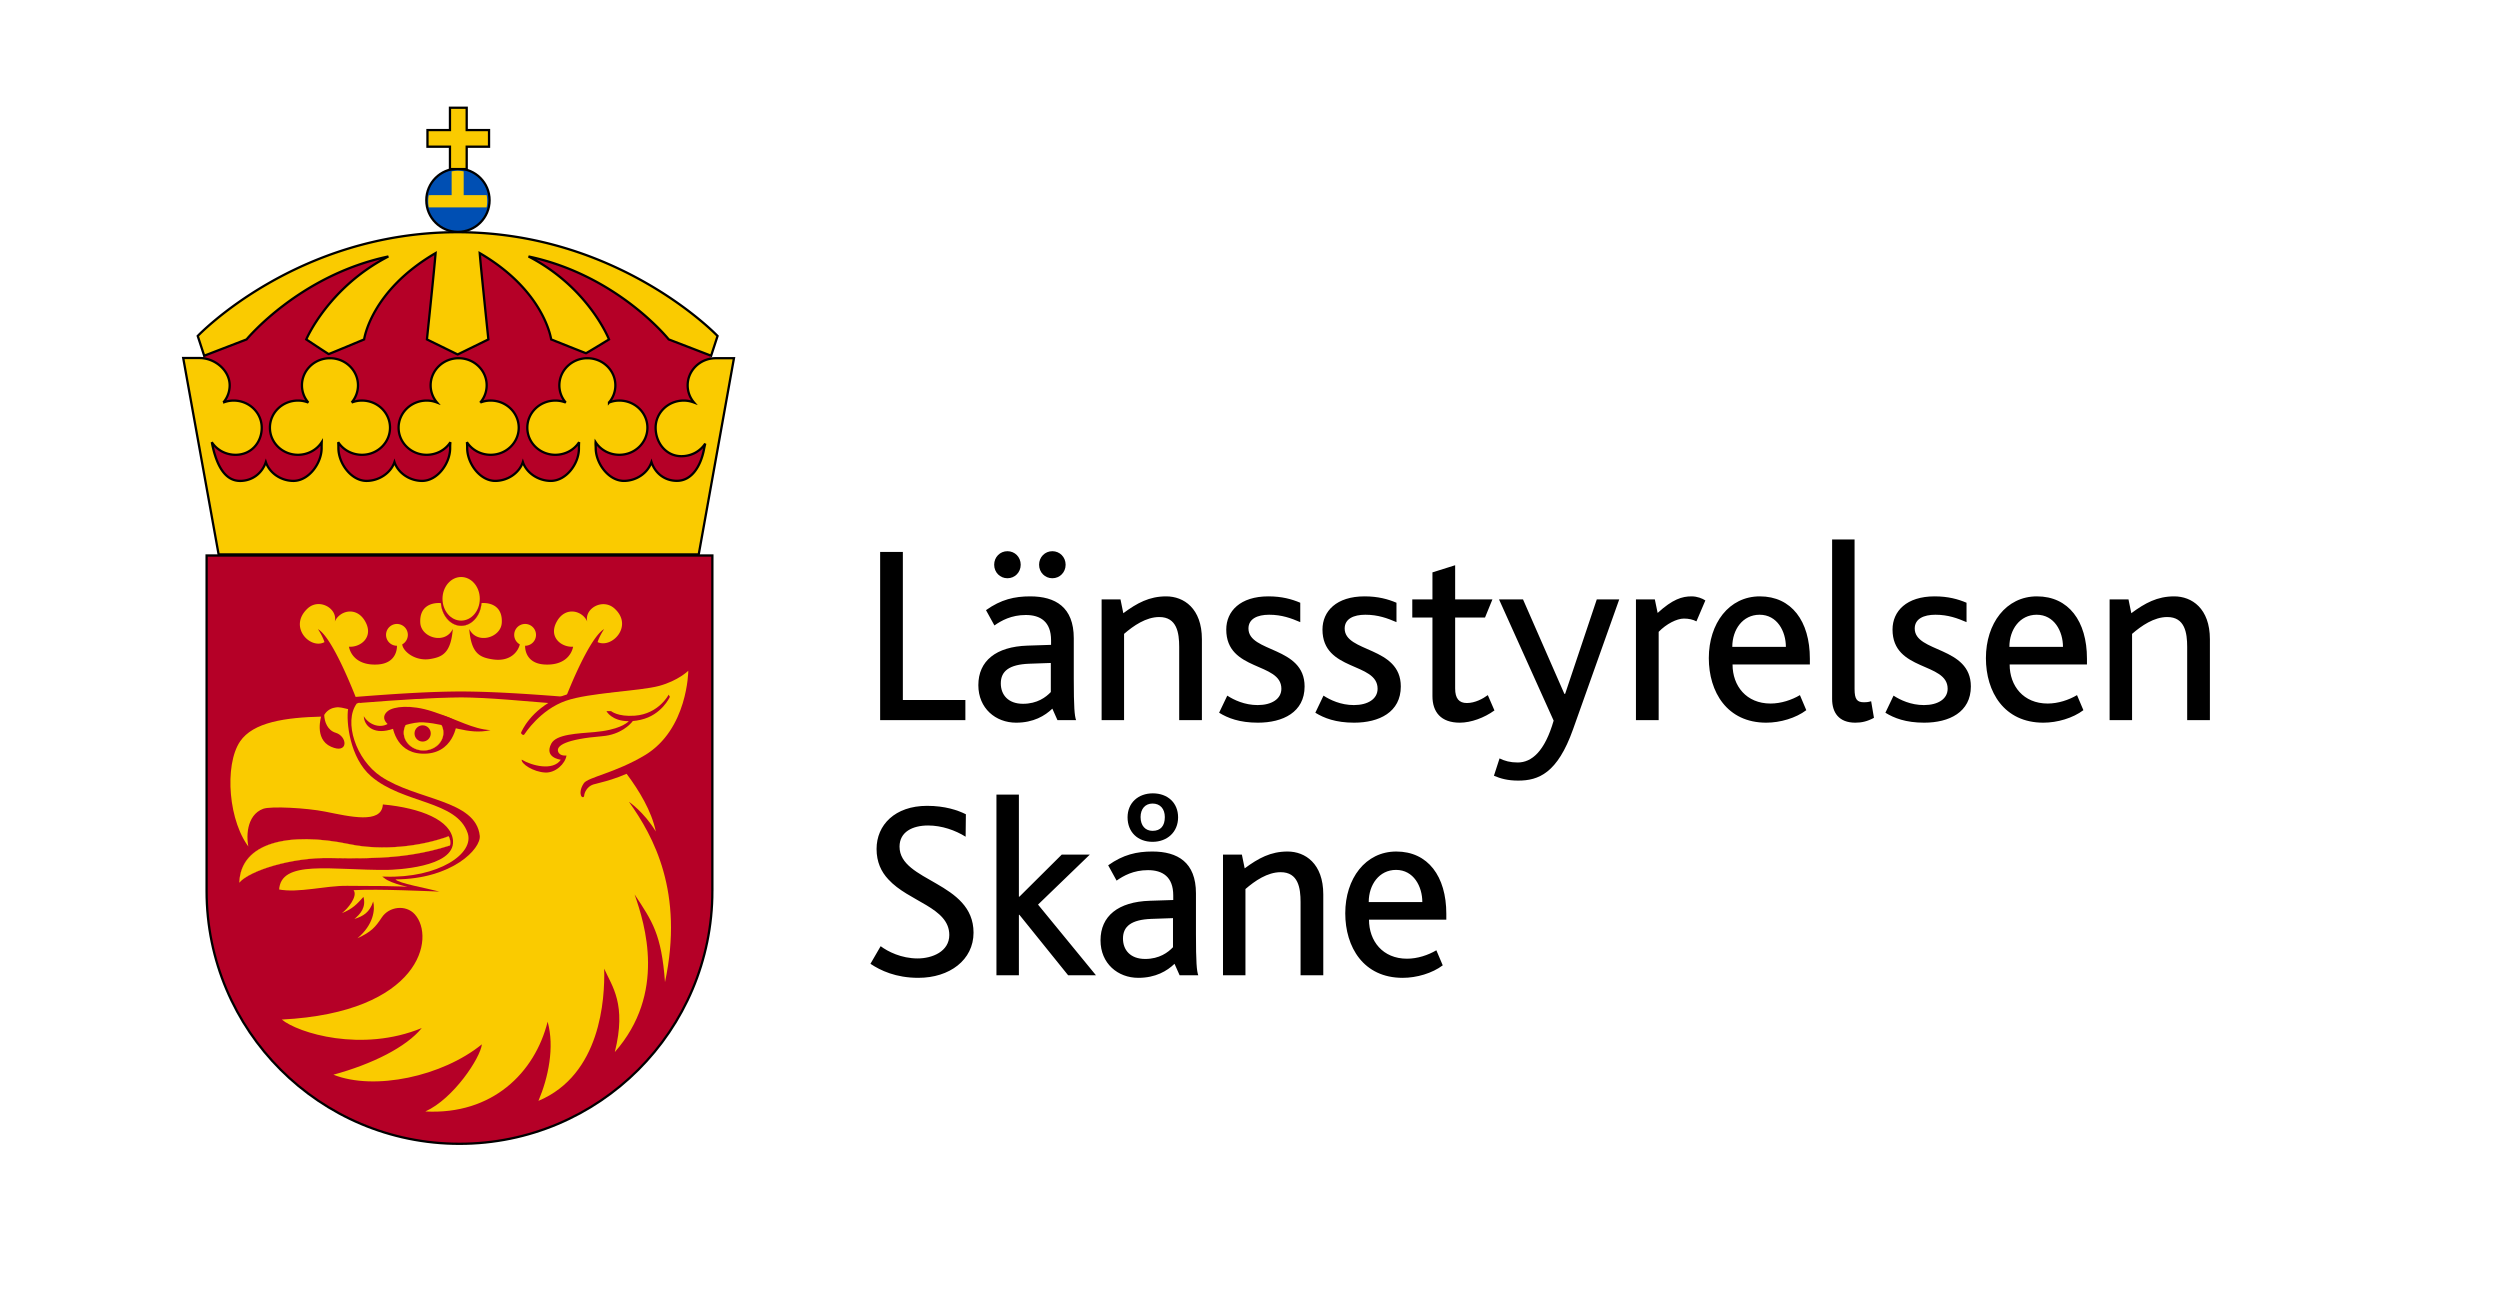 <svg id="Lager_1" xmlns="http://www.w3.org/2000/svg" width="866.028" height="448"><style>.st2{fill:#fff}.st4,.st7{fill:#facb00;fill-rule:evenodd;clip-rule:evenodd}.st7{fill:#b50027}</style><pattern x="158.514" y="907.889" width="69" height="69" patternUnits="userSpaceOnUse" id="Polkamönster" viewBox="2.125 -70.897 69 69" overflow="visible"><path d="M71.125-1.896h-69v-69h69z" fill="none"/><path d="M71.125-1.896h-69v-69h69z" fill="#e9bf61"/><path class="st2" d="M61.772-71.653a.249.249 0 0 1-.025.19c-.053.1-.113.063-.165.128a.637.637 0 0 0-.08.362c-.169.058-.01.227-.015.35-.002.05-.04.105-.045.161a.77.77 0 0 0 .068.37c.097.198.268.413.435.544.19.149.365.572.609.631.177.042.383-.104.543-.143.18-.043.397.01.571-.052.222-.08.127-.337.288-.45.104-.075.287-.01.406-.051.2-.07.34-.263.376-.46.016-.082.01-.145.039-.22.038-.103.111-.161.09-.294-.01-.061-.052-.12-.064-.186-.022-.115.002-.224 0-.337-.003-.2.017-.38-.078-.55-.38-.688-1.236-.929-1.975-.79-.18.035-.286.127-.441.208-.17.088-.14.166-.319.223-.08.027-.216.124-.215.224.002.115.005.05.012.169-.02.01-.021-.005-.03-.025m-7.652-.002a.249.249 0 0 1-.025.19c-.053.1-.113.063-.165.128a.636.636 0 0 0-.08.362c-.169.058-.01.227-.015.35-.002.05-.04.105-.045.161a.77.77 0 0 0 .068.37c.097.198.268.413.435.544.19.149.365.572.609.631.177.042.384-.104.543-.143.18-.043.397.01.571-.052.222-.08.127-.337.288-.45.105-.075.287-.01.406-.051.2-.07.34-.263.376-.46.016-.082.01-.145.039-.22.038-.104.111-.161.09-.294-.01-.061-.052-.12-.064-.186-.022-.115.002-.224 0-.337-.003-.2.017-.38-.078-.55-.38-.688-1.236-.929-1.975-.79-.18.035-.286.127-.441.208-.17.088-.14.166-.319.223-.08.027-.216.124-.215.224.002.115.005.05.012.169-.02.01-.021-.005-.03-.025m-7.651-.002a.249.249 0 0 1-.026.19c-.053.1-.112.063-.165.128a.637.637 0 0 0-.08.362c-.168.058-.009.227-.014.35-.003.05-.04.105-.045.161a.77.77 0 0 0 .068.37c.097.198.268.413.435.544.19.149.365.572.608.631.177.042.384-.104.543-.143.18-.043.398.01.572-.052.221-.08.127-.337.288-.45.104-.075.287-.01.406-.051.2-.07.339-.263.376-.46.015-.082.01-.145.038-.22.039-.104.112-.161.09-.294-.01-.061-.051-.12-.064-.186-.022-.115.002-.224 0-.337-.002-.2.017-.38-.077-.55-.38-.688-1.237-.929-1.975-.79-.18.035-.287.127-.442.208-.17.088-.139.166-.318.223-.081.027-.216.124-.215.224.001.115.005.05.012.169-.02.01-.022-.005-.03-.025m-7.652-.002a.249.249 0 0 1-.025.19c-.053.1-.113.063-.165.128a.637.637 0 0 0-.08.362c-.169.058-.01.227-.015.35-.002.05-.04.105-.045.161a.77.77 0 0 0 .068.37c.097.198.268.413.435.544.19.149.365.572.609.631.177.042.383-.104.543-.143.18-.043.397.01.571-.052.222-.08.127-.337.288-.45.104-.075.287-.01.406-.051.2-.07.34-.263.376-.46.016-.082.01-.145.039-.22.038-.103.111-.161.09-.294-.01-.061-.052-.12-.064-.186-.022-.115.002-.224 0-.337-.003-.2.017-.38-.078-.55-.38-.688-1.236-.929-1.975-.79-.18.035-.286.127-.441.208-.17.088-.14.166-.319.223-.08.027-.216.124-.215.224.002.115.005.05.012.169-.02.01-.021-.005-.03-.025m-7.652-.002a.249.249 0 0 1-.025.19c-.053.1-.113.063-.165.128a.636.636 0 0 0-.08.362c-.169.058-.01.227-.015.35-.002.05-.04.105-.045.161a.77.77 0 0 0 .068.37c.097.198.268.413.435.544.19.149.365.572.609.631.177.042.383-.104.543-.143.18-.043.397.01.571-.052.222-.08.127-.337.288-.45.105-.075.287-.01.406-.051.2-.07.34-.263.376-.46.016-.082.01-.145.039-.22.038-.103.111-.161.09-.294-.01-.061-.052-.12-.064-.186-.022-.115.002-.224 0-.337-.003-.2.017-.38-.078-.55-.38-.688-1.236-.929-1.975-.79-.18.035-.286.127-.441.208-.17.088-.14.166-.319.223-.08.027-.216.124-.215.224.002.115.005.05.012.169-.02.01-.021-.005-.03-.025m-7.651-.002a.249.249 0 0 1-.026.19c-.053.1-.112.063-.165.128a.637.637 0 0 0-.08.362c-.168.058-.009.227-.014.35-.003.05-.04.105-.045.161a.77.77 0 0 0 .068.37c.097.198.268.413.435.544.19.149.365.572.608.631.177.042.384-.104.543-.143.18-.043.398.01.571-.052.222-.08.128-.337.289-.45.104-.075.287-.01.406-.051.2-.07.339-.263.376-.46.015-.082.01-.145.038-.22.039-.103.112-.161.09-.294-.01-.061-.051-.12-.064-.186-.022-.115.002-.224 0-.337-.002-.2.017-.38-.077-.55-.38-.688-1.237-.929-1.975-.79-.18.035-.287.127-.442.208-.17.088-.139.166-.318.223-.081.027-.216.124-.215.224.001.115.005.05.012.169-.02.01-.022-.005-.03-.025m-7.651-.002a.249.249 0 0 1-.026.19c-.053.1-.113.063-.165.128a.637.637 0 0 0-.08.362c-.169.058-.01.227-.015.35-.002.05-.04.105-.045.161a.77.77 0 0 0 .068.37c.097.198.268.413.435.544.19.149.365.572.609.631.177.042.383-.104.543-.143.18-.043.397.01.571-.052.222-.08.127-.337.288-.45.104-.075.287-.01.406-.051.2-.07.34-.263.376-.46.016-.082.01-.145.039-.22.038-.103.111-.161.09-.294-.01-.061-.052-.12-.064-.186-.022-.115.002-.224 0-.337-.003-.2.017-.38-.078-.55-.38-.688-1.236-.929-1.975-.79-.18.035-.286.127-.441.208-.17.088-.14.166-.319.223-.08.027-.216.124-.215.224.002.115.005.05.012.169-.02.01-.021-.005-.03-.025m-7.652-.002a.249.249 0 0 1-.025.19c-.053.1-.113.063-.165.128a.636.636 0 0 0-.08.362c-.169.058-.01.227-.015.35-.002.05-.04.105-.045.161a.77.77 0 0 0 .068.37c.097.198.268.413.435.544.19.149.365.572.609.631.177.042.384-.104.543-.143.18-.043.397.01.571-.052.222-.08.127-.337.288-.45.105-.075.287-.01.406-.051.2-.07.34-.263.376-.46.016-.082.01-.145.039-.22.038-.104.111-.161.09-.294-.01-.061-.052-.12-.064-.186-.022-.115.002-.224 0-.337-.003-.2.017-.38-.078-.55-.38-.688-1.236-.929-1.974-.79-.18.035-.287.127-.442.208-.17.088-.14.166-.319.223-.08.027-.216.124-.215.224.002.115.005.05.012.169-.02.01-.021-.005-.03-.025m-7.651-.002a.247.247 0 0 1-.026.19c-.052.1-.113.063-.165.128a.632.632 0 0 0-.08.362c-.168.058-.01.227-.014.35-.003.05-.04.105-.045.161-.01.12.017.266.068.37.097.198.268.413.435.544.19.149.365.572.608.631.177.042.384-.104.543-.143.18-.043.398.01.571-.052.222-.08.128-.337.289-.45.104-.075.287-.01.406-.051.2-.07.34-.263.376-.46.015-.082.01-.145.038-.22.038-.104.112-.161.09-.294-.01-.061-.05-.12-.064-.186-.021-.115.002-.224 0-.337-.002-.2.017-.38-.077-.55-.38-.688-1.237-.929-1.975-.79-.18.035-.287.127-.442.208-.17.088-.139.166-.318.223-.081.027-.216.124-.215.224.002.115.005.05.012.169-.02.01-.022-.005-.03-.025m69.015-.002a.247.247 0 0 1-.026.19c-.052.1-.113.063-.165.128a.633.633 0 0 0-.08.362c-.168.058-.01.227-.014.35-.003.05-.04.105-.045.161-.01.12.017.266.068.37.097.198.268.413.435.544.19.149.365.572.608.631.177.042.384-.104.543-.143.18-.043.398.01.572-.052.221-.08.127-.337.288-.45.104-.075.287-.01.406-.051.2-.07.34-.263.376-.46.015-.082.01-.145.038-.22.038-.103.112-.161.09-.294-.01-.061-.05-.12-.064-.186-.021-.115.002-.224 0-.337-.002-.2.017-.38-.077-.55-.38-.688-1.237-.929-1.975-.79-.18.035-.287.127-.442.208-.17.088-.139.166-.318.223-.081.027-.216.124-.215.224.002.115.005.05.012.169-.02.01-.022-.005-.03-.025"/><path class="st2" d="M.495-71.653a.247.247 0 0 1-.026.19c-.052.1-.113.063-.165.128a.632.632 0 0 0-.079.362c-.169.058-.01.227-.015.35-.002.05-.04.105-.045.161-.01.12.017.266.068.37.097.198.268.413.435.544.19.149.365.572.608.631.178.042.384-.104.543-.143.18-.043.398.01.572-.052.221-.08.127-.337.288-.45.104-.075.287-.01.406-.051.2-.07.34-.263.376-.46.016-.082.01-.145.039-.22.038-.104.11-.161.09-.294-.01-.061-.051-.12-.065-.186-.021-.115.002-.224 0-.337-.002-.2.017-.38-.077-.55-.38-.688-1.237-.929-1.975-.79-.18.035-.286.127-.442.208-.17.088-.138.166-.318.223-.081.027-.215.124-.215.224.002.115.005.05.012.169-.02.01-.022-.005-.03-.025m68.959 7.65a.25.25 0 0 1-.026.19c-.053.101-.112.063-.165.128a.637.637 0 0 0-.08.363c-.168.057-.009.226-.014.35-.003.05-.04.105-.045.16a.77.77 0 0 0 .068.37c.097.199.268.414.435.544.19.149.365.573.608.631.177.042.384-.104.543-.142.18-.043.398.01.572-.053.221-.08.127-.337.288-.45.104-.074.287-.01.406-.05a.61.61 0 0 0 .376-.46c.015-.083.01-.145.038-.222.039-.102.112-.16.09-.293-.01-.061-.051-.12-.064-.186-.022-.114.002-.224 0-.337-.002-.2.017-.379-.077-.55-.38-.687-1.237-.929-1.975-.789-.18.034-.287.126-.442.207-.17.088-.139.166-.318.224-.081.026-.216.124-.215.223.001.116.005.051.012.17-.02.01-.022-.006-.03-.026m-7.646-.002a.249.249 0 0 1-.026.19c-.052.101-.112.063-.165.128a.636.636 0 0 0-.079.363c-.169.057-.009.226-.015.35-.002.05-.04.105-.045.16a.77.77 0 0 0 .068.37c.097.199.268.414.435.545.19.148.365.572.609.63.177.042.383-.104.543-.142.18-.043.397.01.57-.053.222-.08.128-.337.289-.45.104-.074.287-.01.406-.05a.61.61 0 0 0 .376-.46c.016-.083.01-.145.039-.222.038-.102.111-.16.09-.293-.01-.061-.052-.12-.064-.186-.022-.114.001-.224 0-.337-.003-.2.017-.379-.078-.55-.38-.687-1.236-.929-1.975-.789-.18.034-.286.126-.442.207-.17.088-.138.166-.318.224-.081.026-.216.124-.215.223.002.116.005.051.012.17-.02.01-.022-.006-.03-.026m-7.645-.002a.25.25 0 0 1-.026.19c-.052.101-.112.063-.165.128a.636.636 0 0 0-.079.363c-.169.057-.01.226-.015.35-.002.05-.04.105-.045.16a.77.77 0 0 0 .068.37c.097.199.268.414.435.545.19.148.365.572.608.63.178.042.384-.104.543-.142.18-.043.398.01.572-.053.221-.08.127-.337.288-.45.104-.074.287-.01.406-.05a.61.61 0 0 0 .376-.46c.016-.083.01-.145.039-.222.038-.102.11-.16.09-.293-.01-.061-.052-.12-.065-.186-.022-.114.002-.224 0-.337-.002-.2.018-.379-.077-.55-.38-.687-1.236-.929-1.975-.789-.18.034-.286.126-.442.207-.17.088-.138.166-.318.224-.081.026-.216.124-.215.223.002.116.005.051.012.17-.02.01-.022-.006-.03-.026m-7.645-.002a.249.249 0 0 1-.026.19c-.053.101-.113.063-.165.128a.636.636 0 0 0-.08.363c-.168.057-.009.226-.015.35-.002.05-.04.105-.045.16a.77.77 0 0 0 .068.37c.097.199.268.414.435.545.19.148.365.572.609.63.177.042.384-.104.543-.142.18-.043.397.01.571-.053.222-.08.127-.337.288-.45.105-.074.287-.01.406-.05.2-.07.34-.264.376-.46.016-.083.01-.145.039-.222.038-.102.111-.16.09-.293-.01-.061-.052-.12-.064-.186-.022-.114.002-.224 0-.337-.003-.2.017-.379-.078-.55-.38-.687-1.236-.929-1.974-.789-.18.034-.287.126-.442.207-.17.088-.139.166-.319.224-.08.026-.216.124-.215.223.002.116.005.051.012.17-.02.01-.021-.006-.03-.026m-7.645-.002a.25.25 0 0 1-.026.19c-.052.101-.112.063-.165.128a.636.636 0 0 0-.079.363c-.169.057-.009.226-.015.35-.002.05-.04.105-.045.16a.77.77 0 0 0 .068.37c.097.199.268.414.435.544.19.149.365.573.609.631.177.042.383-.104.543-.142.18-.043.397.01.57-.053.223-.08.128-.337.289-.45.104-.074.287-.01.406-.05.2-.07.34-.264.376-.46.016-.083.01-.145.039-.222.038-.102.111-.16.09-.293-.01-.061-.052-.12-.064-.186-.022-.114.002-.224 0-.337-.003-.2.017-.379-.078-.55-.38-.687-1.236-.929-1.975-.789-.18.034-.286.126-.441.207-.17.088-.14.166-.319.224-.08.026-.216.124-.215.223.002.116.005.051.012.17-.02.01-.021-.006-.03-.026m-7.645-.002a.249.249 0 0 1-.026.19c-.053.101-.112.063-.165.128a.636.636 0 0 0-.08.363c-.168.057-.009.226-.014.35-.003.05-.041.105-.045.16a.77.77 0 0 0 .068.37c.097.199.268.414.435.544.19.149.364.573.608.631.177.042.384-.104.543-.142.18-.043.397.01.571-.053.222-.08.128-.337.288-.45.105-.074.287-.01.407-.05.2-.07.338-.264.376-.46.015-.083.01-.145.038-.222.039-.102.111-.16.09-.293-.01-.061-.051-.12-.064-.186-.022-.114.002-.224 0-.337-.002-.2.017-.379-.078-.55-.38-.687-1.236-.929-1.974-.789-.18.034-.287.126-.442.207-.17.088-.139.166-.318.224-.082.026-.216.124-.215.223.001.116.005.051.011.17-.02.01-.021-.006-.03-.026m-7.644-.002a.25.25 0 0 1-.026.19c-.053.101-.113.063-.165.128a.636.636 0 0 0-.08.363c-.168.057-.009.226-.015.35-.002.05-.04.105-.044.16a.77.77 0 0 0 .067.37c.098.199.268.414.435.544.19.149.365.573.609.631.177.042.384-.104.543-.142.18-.043.397.01.571-.053.222-.08.128-.337.288-.45.105-.074.287-.01.406-.05.2-.07.34-.264.376-.46.016-.083.01-.145.039-.222.038-.102.111-.16.09-.293-.01-.061-.052-.12-.064-.186-.022-.114.002-.224 0-.337-.003-.2.017-.379-.078-.55-.38-.687-1.236-.929-1.974-.789-.18.034-.287.126-.442.207-.17.088-.139.166-.319.224-.08.026-.215.124-.215.223.002.116.005.051.012.17-.02.01-.021-.006-.03-.026m-7.645-.002a.249.249 0 0 1-.026.19c-.053.101-.112.063-.165.128a.636.636 0 0 0-.08.363c-.168.057-.008.226-.014.35-.003.05-.04.105-.045.16a.77.77 0 0 0 .068.37c.097.199.268.414.435.545.19.148.365.572.608.63.177.042.384-.104.543-.142.18-.043.398.01.571-.053.222-.08.128-.337.289-.45.104-.074.287-.01.406-.05a.61.61 0 0 0 .376-.46c.015-.083.01-.145.038-.222.039-.102.112-.16.09-.293-.01-.061-.051-.12-.064-.186-.022-.114.002-.224 0-.337-.002-.2.017-.379-.077-.55-.38-.687-1.237-.929-1.975-.789-.18.034-.287.126-.442.207-.17.088-.139.166-.318.224-.081.026-.216.124-.215.223.001.116.005.051.012.17-.02.01-.022-.006-.03-.026m-7.645-.002a.249.249 0 0 1-.026.19c-.053.101-.112.063-.165.128a.636.636 0 0 0-.08.363c-.168.057-.009.226-.014.35-.003.05-.04.105-.045.16a.77.77 0 0 0 .068.37c.097.199.268.414.435.544.19.149.364.573.608.631.177.042.384-.104.543-.142.18-.043.397.01.571-.053.222-.08.128-.337.288-.45.105-.074.288-.01.407-.05a.61.61 0 0 0 .376-.46c.015-.083.01-.145.038-.222.039-.102.111-.16.09-.293-.01-.061-.051-.12-.064-.186-.022-.114.002-.224 0-.337-.002-.2.017-.379-.078-.55-.38-.687-1.236-.929-1.974-.789-.18.034-.287.126-.442.207-.17.088-.139.166-.318.224-.082.026-.216.124-.215.223.001.116.005.051.011.17-.02.01-.021-.005-.03-.026m-7.645-.002a.249.249 0 0 1-.026.19c-.052.101-.112.063-.165.128a.636.636 0 0 0-.079.363c-.169.057-.01.226-.015.35-.002.05-.04.105-.045.16a.77.77 0 0 0 .068.37c.097.199.268.414.435.544.19.149.365.573.608.631.178.042.384-.104.543-.142.18-.043.398.01.572-.053.221-.08.127-.337.288-.45.104-.074.287-.01.406-.05a.61.61 0 0 0 .376-.46c.016-.083.01-.145.039-.222.038-.102.11-.16.09-.293-.01-.061-.052-.12-.065-.186-.022-.114.002-.224 0-.337-.002-.2.017-.379-.077-.55-.38-.687-1.237-.929-1.975-.789-.18.034-.286.126-.442.207-.17.088-.138.166-.318.224-.081.026-.216.124-.215.223.002.116.005.051.012.17-.02.01-.022-.006-.03-.026m68.959 7.651a.25.25 0 0 1-.026.19c-.053.101-.112.063-.165.129a.637.637 0 0 0-.08.362c-.168.058-.009.227-.014.35-.003.05-.04.105-.045.16a.77.77 0 0 0 .068.37c.097.2.268.414.435.545.19.148.365.572.608.63.177.043.384-.104.543-.142.18-.043.398.01.572-.053.221-.079.127-.337.288-.45.104-.074.287-.01.406-.05.2-.07.339-.263.376-.46.015-.083.01-.145.038-.221.039-.103.112-.16.09-.293-.01-.062-.051-.12-.064-.187-.022-.114.002-.223 0-.337-.002-.2.017-.379-.077-.55-.38-.687-1.237-.928-1.975-.789-.18.035-.287.126-.442.207-.17.088-.139.166-.318.224-.081.026-.216.124-.215.224.001.115.005.05.012.169-.02.01-.022-.005-.03-.026m-7.646-.002a.249.249 0 0 1-.026.19c-.052.101-.112.063-.165.129a.636.636 0 0 0-.079.362c-.169.058-.009.227-.015.35-.002.05-.04.105-.045.16-.01.12.017.266.068.37.097.2.268.414.435.545.19.148.365.572.609.63.177.043.383-.104.543-.142.18-.043.397.01.57-.053.222-.079.128-.337.289-.45.104-.074.287-.01.406-.05.2-.07.339-.263.376-.46.016-.083.01-.145.039-.221.038-.103.111-.16.09-.293-.01-.062-.052-.12-.064-.187-.022-.114.002-.223 0-.337-.003-.2.017-.379-.078-.55-.38-.687-1.236-.928-1.975-.789-.18.035-.286.126-.442.207-.17.088-.138.166-.318.224-.081.026-.216.124-.215.224.002.115.005.05.012.169-.02.01-.022-.005-.03-.026m-7.645-.002a.25.25 0 0 1-.026.19c-.052.101-.112.063-.165.129a.637.637 0 0 0-.079.362c-.169.058-.01.227-.015.35-.002.05-.04.105-.045.16a.77.77 0 0 0 .068.37c.097.2.268.414.435.545.19.148.365.572.608.63.178.043.384-.104.543-.142.18-.043.398.01.572-.053.221-.079.127-.337.288-.45.104-.074.287-.01.406-.05.2-.07.339-.263.376-.46.016-.083.01-.145.039-.221.038-.103.11-.16.09-.293-.01-.062-.052-.12-.065-.187-.022-.114.002-.223 0-.337-.002-.2.017-.379-.077-.55-.38-.687-1.237-.928-1.975-.789-.18.035-.286.126-.442.207-.17.088-.138.166-.318.224-.081.026-.216.124-.215.224.002.115.005.05.012.169-.02.01-.022-.005-.03-.026m-7.645-.002a.249.249 0 0 1-.026.19c-.053.101-.113.063-.165.129a.636.636 0 0 0-.08.362c-.168.058-.009.227-.015.35-.002.05-.04.105-.045.16-.01.12.017.266.068.37.097.2.268.414.435.545.19.148.365.572.609.63.177.043.384-.104.543-.142.18-.043.397.01.571-.053.222-.079.127-.337.288-.45.105-.074.287-.01.406-.05.2-.07.34-.263.376-.46.016-.083.01-.145.039-.221.038-.103.111-.16.09-.293-.01-.062-.051-.12-.064-.187-.022-.114.002-.223 0-.337-.003-.2.017-.379-.078-.55-.38-.687-1.236-.928-1.974-.789-.18.035-.287.126-.442.207-.17.088-.139.166-.319.224-.08.026-.215.124-.215.224.002.115.005.05.012.169-.02.01-.021-.005-.03-.026m-7.645-.002a.25.25 0 0 1-.026.19c-.052.101-.112.063-.165.129a.637.637 0 0 0-.079.362c-.169.058-.009.227-.015.35-.002.05-.04.105-.045.16a.77.77 0 0 0 .068.37c.097.2.268.414.435.545.19.148.365.572.609.63.177.043.383-.104.543-.142.18-.043.397.01.57-.053.223-.079.128-.337.289-.45.104-.074.287-.01.406-.05.2-.07.34-.263.376-.46.016-.083.01-.145.039-.221.038-.103.111-.16.09-.293-.01-.062-.052-.12-.064-.187-.022-.114.002-.223 0-.337-.003-.2.017-.379-.078-.55-.38-.687-1.236-.928-1.975-.789-.18.035-.286.126-.441.207-.17.088-.14.166-.319.224-.08.026-.216.124-.215.224.002.115.005.05.012.169-.02.01-.021-.005-.03-.026m-7.645-.002a.249.249 0 0 1-.026.19c-.053.101-.112.063-.165.129a.636.636 0 0 0-.08.362c-.168.058-.009.227-.014.35-.003.05-.041.105-.045.16-.01.12.017.266.068.37.097.2.268.414.435.545.19.148.364.572.608.63.177.043.384-.104.543-.142.18-.043.397.01.571-.053.222-.079.128-.337.288-.45.105-.074.287-.01.407-.05a.61.61 0 0 0 .376-.46c.015-.083.01-.145.038-.221.039-.103.111-.16.09-.293-.01-.062-.051-.12-.064-.187-.022-.114.002-.223 0-.337-.002-.2.017-.379-.078-.55-.38-.687-1.236-.928-1.974-.789-.18.035-.287.126-.442.207-.17.088-.139.166-.318.224-.082.026-.216.124-.215.224.001.115.005.05.011.169-.02.01-.021-.005-.03-.026m-7.644-.002a.25.25 0 0 1-.026.19c-.053.101-.113.063-.165.129a.637.637 0 0 0-.08.362c-.168.058-.009.227-.015.35-.002.05-.04.105-.044.16a.77.77 0 0 0 .067.37c.098.2.268.414.435.545.19.148.365.572.609.63.177.043.384-.104.543-.142.18-.043.397.01.571-.053.222-.079.128-.337.288-.45.105-.074.287-.01.406-.05.2-.07.34-.263.376-.46.016-.083.01-.145.039-.221.038-.103.111-.16.09-.293-.01-.062-.052-.12-.064-.187-.022-.114.002-.223 0-.337-.003-.2.017-.379-.078-.55-.38-.687-1.236-.928-1.974-.789-.18.035-.287.126-.442.207-.17.088-.139.166-.319.224-.08.026-.215.124-.214.224.001.115.004.05.011.169-.02.01-.021-.005-.03-.026m-7.645-.002a.249.249 0 0 1-.026.19c-.053.101-.112.063-.165.129a.636.636 0 0 0-.08.362c-.168.058-.008.227-.014.35-.003.05-.04.105-.045.16-.01.12.017.266.068.37.097.2.268.414.435.545.19.148.365.572.608.63.177.043.384-.104.543-.142.18-.043.398.01.571-.053.222-.079.128-.337.289-.45.104-.074.287-.01.406-.05.2-.07.339-.263.376-.46.015-.083.01-.145.038-.221.039-.103.112-.16.09-.293-.01-.062-.051-.12-.064-.187-.022-.114.002-.223 0-.337-.002-.2.017-.379-.077-.55-.38-.687-1.237-.928-1.975-.789-.18.035-.287.126-.442.207-.17.088-.139.166-.318.224-.081.026-.216.124-.215.224.001.115.005.05.012.169-.02.01-.022-.005-.03-.026m-7.645-.002a.249.249 0 0 1-.026.19c-.053.101-.112.063-.165.129a.636.636 0 0 0-.08.362c-.168.058-.009.227-.014.35-.003.05-.04.105-.045.16a.77.77 0 0 0 .068.37c.097.2.268.414.435.545.19.148.364.572.608.63.177.043.384-.104.543-.142.18-.043.397.01.571-.053.222-.079.128-.337.288-.45.105-.074.288-.01.407-.05.2-.07.339-.263.376-.46.015-.083.01-.145.038-.221.039-.103.111-.16.09-.293-.01-.062-.051-.12-.064-.187-.022-.114.002-.223 0-.337-.002-.2.017-.379-.078-.55-.38-.687-1.236-.928-1.974-.789-.18.035-.287.126-.442.207-.17.088-.139.166-.318.224-.082.026-.216.124-.215.224.001.115.005.05.011.169-.02.01-.021-.005-.03-.026m-7.645-.002a.249.249 0 0 1-.026.19c-.052.101-.112.063-.165.129a.636.636 0 0 0-.079.362c-.169.058-.01.227-.015.35-.002.05-.04.105-.045.16a.77.77 0 0 0 .068.37c.097.2.268.414.435.545.19.148.365.572.608.63.178.043.384-.104.543-.142.18-.043.398.01.572-.053.221-.079.127-.337.288-.45.104-.074.287-.01.406-.05.2-.07.339-.263.376-.46.016-.083.01-.145.039-.221.038-.103.11-.16.09-.293-.01-.062-.052-.12-.065-.187-.022-.114.002-.223 0-.337-.002-.2.017-.379-.077-.55-.38-.687-1.237-.928-1.975-.789-.18.035-.286.126-.442.207-.17.088-.138.166-.318.224-.081.026-.216.124-.215.224.002.115.005.05.012.169-.02.01-.022-.005-.03-.026m68.959 7.651a.249.249 0 0 1-.026.19c-.053.1-.112.063-.165.128a.637.637 0 0 0-.08.362c-.168.058-.009.227-.014.35-.003.05-.04.105-.045.161a.77.77 0 0 0 .068.37c.097.198.268.413.435.544.19.149.365.572.608.631.177.042.384-.104.543-.143.18-.043.398.01.572-.052.221-.08.127-.337.288-.45.104-.075.287-.01.406-.051.2-.07.339-.263.376-.46.015-.082.01-.145.038-.22.039-.103.112-.161.09-.294-.01-.061-.051-.12-.064-.186-.022-.115.002-.224 0-.337-.002-.2.017-.38-.077-.55-.38-.688-1.237-.929-1.975-.79-.18.035-.287.127-.442.208-.17.088-.139.166-.318.223-.081.027-.216.124-.215.224.001.115.005.05.012.169-.02.01-.022-.005-.03-.025m-7.646-.002a.249.249 0 0 1-.026.19c-.052.1-.112.063-.165.128a.636.636 0 0 0-.079.362c-.169.058-.009.227-.015.35-.002.05-.04.105-.045.161-.01.12.017.266.068.37.097.198.268.413.435.544.19.149.365.572.609.631.177.042.383-.104.543-.143.18-.043.397.01.57-.052.223-.08.128-.337.289-.45.104-.075.287-.01.406-.051.2-.07.339-.263.376-.46.016-.082.01-.145.039-.22.038-.103.111-.161.09-.294-.01-.061-.052-.12-.064-.186-.022-.115.002-.224 0-.337-.003-.2.017-.38-.078-.55-.38-.688-1.236-.929-1.975-.79-.18.035-.286.127-.442.208-.17.088-.138.166-.318.223-.081.027-.216.124-.215.224.002.115.005.05.012.169-.02.01-.022-.005-.03-.025m-7.645-.002a.249.249 0 0 1-.026.19c-.052.1-.112.063-.165.128a.637.637 0 0 0-.079.362c-.169.058-.01.227-.015.35-.002.05-.04.105-.045.161a.77.77 0 0 0 .068.37c.097.198.268.413.435.544.19.149.365.572.608.631.178.042.384-.104.543-.143.18-.043.398.01.572-.052.221-.08.127-.337.288-.45.104-.075.287-.01.406-.051.2-.07.339-.263.376-.46.016-.082.01-.145.039-.22.038-.103.11-.161.09-.294-.01-.061-.052-.12-.065-.186-.022-.115.002-.224 0-.337-.002-.2.017-.38-.077-.55-.38-.688-1.237-.929-1.975-.79-.18.035-.286.127-.442.208-.17.088-.138.166-.318.223-.081.027-.216.124-.215.224.002.115.005.05.012.169-.02.01-.022-.005-.03-.025m-7.645-.002a.249.249 0 0 1-.026.19c-.053.1-.113.063-.165.128a.636.636 0 0 0-.08.362c-.168.058-.009.227-.015.35-.002.05-.04.105-.045.161-.01.12.017.266.068.37.097.198.268.413.435.544.19.149.365.572.609.631.177.042.384-.104.543-.143.18-.043.397.01.571-.052.222-.08.127-.337.288-.45.105-.075.287-.01.406-.051.2-.07.34-.263.376-.46.016-.082.01-.145.039-.22.038-.103.111-.161.09-.294-.01-.061-.052-.12-.064-.186-.022-.115.002-.224 0-.337-.003-.2.017-.38-.078-.55-.38-.688-1.236-.929-1.974-.79-.18.035-.287.127-.442.208-.17.088-.139.166-.319.223-.08.027-.216.124-.215.224.002.115.005.05.012.169-.02.01-.021-.005-.03-.025m-7.645-.002a.249.249 0 0 1-.026.19c-.052.1-.112.063-.165.128a.637.637 0 0 0-.079.362c-.169.058-.009.227-.015.35-.002.05-.04.105-.045.161a.77.77 0 0 0 .068.37c.097.198.268.413.435.544.19.149.365.572.609.631.177.042.383-.104.543-.143.18-.043.397.01.57-.052.223-.08.128-.337.289-.45.104-.075.287-.01.406-.051.2-.07.34-.263.376-.46.016-.082.01-.145.039-.22.038-.103.111-.161.09-.294-.01-.061-.052-.12-.064-.186-.022-.115.002-.224 0-.337-.003-.2.017-.38-.078-.55-.38-.688-1.236-.929-1.975-.79-.18.035-.286.127-.441.208-.17.088-.14.166-.319.223-.08.027-.216.124-.215.224.002.115.005.05.012.169-.02.01-.021-.005-.03-.025m-7.645-.002a.249.249 0 0 1-.026.19c-.053.1-.112.063-.165.128a.636.636 0 0 0-.08.362c-.168.058-.009.227-.014.35-.003.05-.041.105-.045.161-.01.12.017.266.068.37.097.198.268.413.435.544.19.149.364.572.608.631.177.042.384-.104.543-.143.18-.043.397.01.571-.052.222-.08.128-.337.288-.45.105-.075.287-.01.407-.051a.61.61 0 0 0 .376-.46c.015-.082.01-.145.038-.22.039-.103.111-.161.09-.294-.01-.061-.051-.12-.064-.186-.022-.115.002-.224 0-.337-.002-.2.017-.38-.078-.55-.38-.688-1.236-.929-1.974-.79-.18.035-.287.127-.442.208-.17.088-.139.166-.318.223-.082.027-.216.124-.215.224.001.115.005.05.011.169-.02.01-.021-.005-.03-.025m-7.644-.002a.249.249 0 0 1-.026.19c-.053.1-.113.063-.165.128a.637.637 0 0 0-.08.362c-.168.058-.009.227-.015.35-.002.05-.04.105-.045.161a.77.77 0 0 0 .068.37c.098.198.268.413.435.544.19.149.365.572.609.631.177.042.384-.104.543-.143.18-.043.397.01.571-.052.222-.08.128-.337.288-.45.105-.075.287-.01.406-.051.2-.07.34-.263.376-.46.016-.082.01-.145.039-.22.038-.103.111-.161.09-.294-.01-.061-.052-.12-.064-.186-.022-.115.002-.224 0-.337-.003-.2.017-.38-.078-.55-.38-.688-1.236-.929-1.974-.79-.18.035-.287.127-.442.208-.17.088-.139.166-.319.223-.08.027-.215.124-.215.224.002.115.005.05.012.169-.02.01-.021-.005-.03-.025m-7.645-.002a.249.249 0 0 1-.026.19c-.053.1-.112.063-.165.128a.636.636 0 0 0-.08.362c-.168.058-.008.227-.014.35-.003.05-.04.105-.045.161-.01.12.017.266.068.37.097.198.268.413.435.544.19.149.364.572.608.631.177.042.384-.104.543-.143.18-.043.398.01.571-.052.222-.08.128-.337.289-.45.104-.075.287-.01.406-.051.2-.07.339-.263.376-.46.015-.082.01-.145.038-.22.039-.103.112-.161.09-.294-.01-.061-.051-.12-.064-.186-.022-.115.002-.224 0-.337-.002-.2.017-.38-.077-.55-.38-.688-1.237-.929-1.975-.79-.18.035-.287.127-.442.208-.17.088-.139.166-.318.223-.081.027-.216.124-.215.224.001.115.005.05.012.169-.02.01-.022-.005-.03-.025m-7.645-.002a.249.249 0 0 1-.026.19c-.053.1-.112.063-.165.128a.636.636 0 0 0-.08.362c-.168.058-.009.227-.014.35-.003.05-.04.105-.045.161a.77.77 0 0 0 .068.37c.097.198.268.413.435.544.19.149.364.572.608.631.177.042.384-.104.543-.143.18-.043.397.01.571-.052.222-.08.128-.337.288-.45.105-.075.288-.01.407-.051.2-.07.339-.263.376-.46.015-.082.01-.145.038-.22.039-.103.111-.161.09-.294-.01-.061-.051-.12-.064-.186-.022-.115.002-.224 0-.337-.002-.2.017-.38-.078-.55-.38-.688-1.236-.929-1.974-.79-.18.035-.287.127-.442.208-.17.088-.139.166-.318.223-.082.027-.216.124-.215.224.001.115.005.05.011.169-.02.01-.021-.005-.03-.025m-7.645-.002a.249.249 0 0 1-.026.19c-.052.1-.112.063-.165.128a.636.636 0 0 0-.079.362c-.169.058-.01.227-.015.35-.002.05-.04.105-.045.161a.77.77 0 0 0 .068.37c.097.198.268.413.435.544.19.149.365.572.608.631.178.042.384-.104.543-.143.18-.043.398.01.572-.052.221-.08.127-.337.288-.45.104-.075.287-.01.406-.051.2-.07.339-.263.376-.46.016-.082.01-.145.039-.22.038-.103.11-.161.09-.294-.01-.061-.052-.12-.065-.186-.022-.115.002-.224 0-.337-.002-.2.017-.38-.077-.55-.38-.688-1.237-.929-1.975-.79-.18.035-.286.127-.442.208-.17.088-.138.166-.318.223-.081.027-.216.124-.215.224.002.115.005.05.012.169-.02.01-.022-.005-.03-.025m68.959 7.651a.249.249 0 0 1-.026.19c-.053.101-.112.063-.165.128a.637.637 0 0 0-.08.363c-.168.057-.009.226-.014.35-.003.05-.04.105-.045.16a.77.77 0 0 0 .068.37c.097.199.268.414.435.544.19.149.365.573.608.631.177.042.384-.104.543-.142.18-.043.398.01.572-.053.221-.08.127-.337.288-.45.104-.074.287-.01.406-.051.2-.07.339-.263.376-.46.015-.082.01-.144.038-.22.039-.103.112-.16.09-.294-.01-.061-.051-.12-.064-.186-.022-.114.002-.224 0-.337-.002-.2.017-.379-.077-.55-.38-.687-1.237-.929-1.975-.789-.18.034-.287.126-.442.207-.17.088-.139.166-.318.224-.081.026-.216.124-.215.223.001.116.005.051.012.17-.02.01-.022-.006-.03-.026m-7.646-.002a.248.248 0 0 1-.026.19c-.052.101-.112.063-.165.128a.636.636 0 0 0-.079.363c-.169.057-.009.226-.015.35-.002.05-.04.105-.045.16a.77.77 0 0 0 .068.37c.097.199.268.414.435.544.19.149.365.573.609.631.177.042.383-.104.543-.142.18-.043.397.01.57-.053.222-.08.128-.337.289-.45.104-.074.287-.01.406-.051.2-.07.339-.263.376-.46.016-.082.01-.144.039-.22.038-.103.111-.16.09-.294-.01-.061-.052-.12-.064-.186-.022-.114.001-.224 0-.337-.003-.2.017-.379-.078-.55-.38-.687-1.236-.929-1.975-.789-.18.034-.286.126-.442.207-.17.088-.138.166-.318.224-.081.026-.216.124-.215.223.002.116.005.051.012.17-.02.01-.022-.006-.03-.026m-7.645-.002a.249.249 0 0 1-.026.19c-.052.101-.112.063-.165.128a.636.636 0 0 0-.079.363c-.169.057-.01.226-.015.35-.002.05-.04.105-.045.16a.77.77 0 0 0 .068.37c.097.199.268.414.435.544.19.149.365.573.608.631.178.042.384-.104.543-.142.18-.043.398.01.572-.053.221-.08.127-.337.288-.45.104-.074.287-.01.406-.051.2-.07.339-.263.376-.46.016-.082.01-.144.039-.22.038-.103.11-.16.09-.294-.01-.061-.052-.12-.065-.186-.022-.114.002-.224 0-.337-.002-.2.017-.379-.077-.55-.38-.687-1.237-.929-1.975-.789-.18.034-.286.126-.442.207-.17.088-.138.166-.318.224-.081.026-.216.124-.215.223.002.116.005.051.012.17-.02.01-.022-.006-.03-.026m-7.645-.002a.248.248 0 0 1-.026.19c-.053.101-.113.063-.165.128a.636.636 0 0 0-.08.363c-.168.057-.009.226-.015.35-.002.05-.04.105-.045.16a.77.77 0 0 0 .068.37c.097.199.268.414.435.544.19.149.365.573.609.631.177.042.384-.104.543-.142.18-.043.397.01.571-.053.222-.08.127-.337.288-.45.105-.074.287-.01.406-.051.2-.07.34-.263.376-.46.016-.082.01-.144.039-.22.038-.103.111-.16.09-.294-.01-.061-.052-.12-.064-.186-.022-.114.002-.224 0-.337-.003-.2.017-.379-.078-.55-.38-.687-1.236-.929-1.974-.789-.18.034-.287.126-.442.207-.17.088-.139.166-.319.224-.08.026-.216.124-.215.223.002.116.005.051.012.17-.02.01-.021-.006-.03-.026m-7.645-.002a.249.249 0 0 1-.026.19c-.052.101-.112.063-.165.128a.636.636 0 0 0-.079.363c-.169.057-.009.226-.015.35-.002.05-.04.105-.045.16a.77.77 0 0 0 .068.37c.097.199.268.414.435.544.19.149.365.573.609.631.177.042.383-.104.543-.142.18-.043.397.01.57-.053.223-.08.128-.337.289-.45.104-.074.287-.01.406-.051.2-.07.34-.263.376-.46.016-.082.01-.144.039-.22.038-.103.111-.16.09-.294-.01-.061-.052-.12-.064-.186-.022-.114.002-.224 0-.337-.003-.2.017-.379-.078-.55-.38-.687-1.236-.928-1.975-.789-.18.034-.286.126-.441.207-.17.088-.14.166-.319.224-.08.026-.216.124-.215.223.002.116.005.051.012.17-.02.01-.021-.006-.03-.026m-7.645-.002a.248.248 0 0 1-.026.19c-.053.101-.112.063-.165.128a.636.636 0 0 0-.08.363c-.168.057-.009.226-.014.35-.003.05-.041.105-.045.16a.77.77 0 0 0 .068.37c.097.199.268.414.435.544.19.149.364.573.608.631.177.042.384-.104.543-.142.18-.043.397.01.571-.053.222-.08.128-.337.288-.45.105-.074.287-.01.407-.051a.61.61 0 0 0 .376-.46c.015-.082.01-.144.038-.22.039-.103.111-.16.09-.294-.01-.061-.051-.12-.064-.186-.022-.114.002-.224 0-.337-.002-.2.017-.379-.078-.55-.38-.687-1.236-.929-1.974-.789-.18.034-.287.126-.442.207-.17.088-.139.166-.318.224-.082.026-.216.124-.215.223.001.116.005.051.011.17-.02.01-.021-.006-.03-.026m-7.644-.002a.249.249 0 0 1-.026.19c-.053.101-.113.063-.165.128a.636.636 0 0 0-.08.363c-.168.057-.009.226-.015.35-.002.05-.04.105-.044.16a.77.77 0 0 0 .067.37c.098.199.268.414.435.544.19.149.365.573.609.631.177.042.384-.104.543-.142.18-.043.397.01.571-.053.222-.08.128-.337.288-.45.105-.074.287-.01.406-.051.2-.07.34-.263.376-.46.016-.082.01-.144.039-.22.038-.103.111-.16.09-.294-.01-.061-.052-.12-.064-.186-.022-.114.002-.224 0-.337-.003-.2.017-.379-.078-.55-.38-.687-1.236-.929-1.974-.789-.18.034-.287.126-.442.207-.17.088-.139.166-.319.224-.08.026-.215.124-.215.223.002.116.005.051.012.17-.02.01-.021-.006-.03-.026m-7.645-.002a.248.248 0 0 1-.026.19c-.053.101-.112.063-.165.128a.636.636 0 0 0-.08.363c-.168.057-.008.226-.014.35-.003.05-.04.105-.045.16a.77.77 0 0 0 .068.37c.097.199.268.414.435.544.19.149.365.573.608.631.177.042.384-.104.543-.142.18-.043.398.01.571-.053.222-.08.128-.337.289-.45.104-.074.287-.01.406-.051.2-.07.339-.263.376-.46.015-.082.01-.144.038-.22.039-.103.112-.16.09-.294-.01-.061-.051-.12-.064-.186-.022-.114.002-.224 0-.337-.002-.2.017-.379-.077-.55-.38-.687-1.237-.929-1.975-.789-.18.034-.287.126-.442.207-.17.088-.139.166-.318.224-.081.026-.216.124-.215.223.001.116.005.051.012.17-.02.01-.022-.006-.03-.026m-7.645-.002a.249.249 0 0 1-.026.19c-.053.101-.112.063-.165.128a.636.636 0 0 0-.08.363c-.168.057-.009.226-.014.35-.003.05-.04.105-.045.16a.77.77 0 0 0 .068.37c.097.199.268.414.435.544.19.149.364.573.608.631.177.042.384-.104.543-.142.18-.043.397.01.571-.053.222-.08.128-.337.288-.45.105-.074.288-.01.407-.051.2-.07.339-.263.376-.46.015-.082.01-.144.038-.22.039-.103.111-.16.09-.294-.01-.061-.051-.12-.064-.186-.022-.114.002-.224 0-.337-.002-.2.017-.379-.078-.55-.38-.687-1.236-.928-1.974-.789-.18.034-.287.126-.442.207-.17.088-.139.166-.318.224-.082.026-.216.124-.215.223.001.116.005.051.011.17-.02.01-.021-.006-.03-.026m-7.645-.002a.249.249 0 0 1-.026.19c-.052.101-.112.063-.165.128a.636.636 0 0 0-.079.363c-.169.057-.01.226-.015.35-.002.05-.04.105-.045.16a.77.77 0 0 0 .068.37c.097.199.268.414.435.544.19.149.365.573.608.631.178.042.384-.104.543-.142.18-.043.398.01.572-.053.221-.08.127-.337.288-.45.104-.074.287-.01.406-.051.2-.07.339-.263.376-.46.016-.082.01-.144.039-.22.038-.103.11-.16.09-.294-.01-.061-.052-.12-.065-.186-.022-.114.002-.224 0-.337-.002-.2.017-.379-.077-.55-.38-.687-1.237-.929-1.975-.789-.18.034-.286.126-.442.207-.17.088-.138.166-.318.224-.081.026-.216.124-.215.223.002.116.005.051.012.17-.02.01-.022-.006-.03-.026m68.959 7.65a.25.25 0 0 1-.026.19c-.053.101-.112.063-.165.129a.637.637 0 0 0-.08.362c-.168.058-.009.227-.014.35-.003.05-.04.105-.045.16a.77.77 0 0 0 .068.37c.097.2.268.414.435.545.19.148.365.572.608.63.177.043.384-.104.543-.142.18-.043.398.01.572-.053.221-.079.127-.336.288-.45.104-.074.287-.01.406-.05.2-.07.339-.263.376-.46.015-.083.01-.145.038-.221.039-.103.112-.16.09-.293-.01-.062-.051-.12-.064-.187-.022-.114.002-.223 0-.337-.002-.2.017-.379-.077-.55-.38-.687-1.237-.928-1.975-.789-.18.035-.287.126-.442.207-.17.088-.139.166-.318.224-.081.027-.216.124-.215.224.001.115.005.05.012.169-.02.01-.022-.005-.03-.026m-7.646-.002a.249.249 0 0 1-.026.19c-.052.101-.112.063-.165.129a.636.636 0 0 0-.079.362c-.169.058-.009.227-.015.35-.002.05-.04.105-.045.16-.01.12.017.266.068.37.097.2.268.414.435.545.19.148.365.572.609.63.177.043.383-.104.543-.142.18-.043.397.01.57-.053.222-.079.128-.336.289-.45.104-.074.287-.01.406-.05.2-.07.339-.263.376-.46.016-.083.01-.145.039-.221.038-.103.111-.16.09-.293-.01-.062-.052-.12-.064-.187-.022-.114.002-.223 0-.337-.003-.2.017-.379-.078-.55-.38-.687-1.236-.928-1.975-.789-.18.035-.286.126-.442.207-.17.088-.138.166-.318.224-.081.027-.216.124-.215.224.002.115.005.05.012.169-.02.01-.021-.005-.03-.026m-7.645-.002a.249.249 0 0 1-.026.19c-.052.101-.112.063-.165.129a.637.637 0 0 0-.079.362c-.169.058-.01.227-.015.35-.002.05-.04.105-.045.16a.77.77 0 0 0 .068.37c.097.2.268.414.435.545.19.148.365.572.608.63.178.043.384-.104.543-.142.18-.043.398.01.572-.053.221-.079.127-.336.288-.45.104-.074.287-.01.406-.05.2-.07.339-.263.376-.46.016-.083.01-.145.039-.221.038-.103.11-.16.09-.293-.01-.062-.052-.12-.065-.187-.022-.114.002-.223 0-.337-.002-.2.017-.379-.077-.55-.38-.687-1.237-.928-1.975-.789-.18.035-.286.126-.442.207-.17.088-.138.166-.318.224-.081.027-.216.124-.215.224.002.115.005.05.012.169-.02.01-.022-.005-.03-.026m-7.645-.002a.249.249 0 0 1-.026.19c-.053.101-.113.063-.165.129a.636.636 0 0 0-.08.362c-.168.058-.009.227-.015.35-.002.05-.04.105-.045.16-.01.12.017.266.068.37.097.2.268.414.435.545.19.148.365.572.609.63.177.043.384-.104.543-.142.18-.043.397.01.571-.053.222-.079.127-.336.288-.45.105-.074.287-.01.406-.05.2-.07.34-.263.376-.46.016-.083.01-.145.039-.221.038-.103.111-.16.09-.293-.01-.062-.052-.12-.064-.187-.022-.114.002-.223 0-.337-.003-.2.017-.379-.078-.55-.38-.687-1.236-.928-1.974-.789-.18.035-.287.126-.442.207-.17.088-.139.166-.319.224-.08.027-.216.124-.215.224.002.115.005.05.012.169-.02.01-.021-.005-.03-.026m-7.645-.002a.249.249 0 0 1-.026.19c-.052.101-.112.063-.165.129a.637.637 0 0 0-.079.362c-.169.058-.009.227-.015.35-.002.05-.04.105-.045.16a.77.77 0 0 0 .068.37c.097.2.268.414.435.545.19.148.365.572.609.63.177.043.383-.104.543-.142.18-.043.397.01.57-.053.223-.079.128-.336.289-.45.104-.074.287-.01.406-.05.2-.07.34-.263.376-.46.016-.083.01-.145.039-.221.038-.103.111-.16.09-.293-.01-.062-.052-.12-.064-.187-.022-.114.002-.223 0-.337-.003-.2.017-.379-.078-.55-.38-.687-1.236-.928-1.975-.789-.18.035-.286.126-.441.207-.17.088-.14.166-.319.224-.08.027-.216.124-.215.224.002.115.005.05.012.169-.02.01-.021-.005-.03-.026m-7.645-.002a.249.249 0 0 1-.026.19c-.053.101-.112.063-.165.129a.636.636 0 0 0-.08.362c-.168.058-.009.227-.014.35-.003.05-.041.105-.045.16-.01.12.017.266.068.37.097.2.268.414.435.545.19.148.364.572.608.63.177.043.384-.104.543-.142.18-.043.397.01.571-.053.222-.079.128-.336.288-.45.105-.074.287-.01.407-.05a.61.61 0 0 0 .376-.46c.015-.083.01-.145.038-.221.039-.103.111-.16.09-.293-.01-.062-.051-.12-.064-.187-.022-.114.002-.223 0-.337-.002-.2.017-.379-.078-.55-.38-.687-1.236-.928-1.974-.789-.18.035-.287.126-.442.207-.17.088-.139.166-.318.224-.082.027-.216.124-.215.224.001.115.005.05.011.169-.02.01-.021-.005-.03-.026m-7.644-.002a.249.249 0 0 1-.026.19c-.053.101-.113.063-.165.129a.637.637 0 0 0-.08.362c-.168.058-.009.227-.015.35-.002.05-.04.105-.044.16a.77.77 0 0 0 .067.37c.098.2.268.414.435.545.19.148.365.572.609.63.177.043.384-.104.543-.142.18-.043.397.01.571-.053.222-.079.128-.336.288-.45.105-.074.287-.01.406-.05.2-.07.34-.263.376-.46.016-.083.01-.145.039-.221.039-.103.111-.16.09-.293-.01-.062-.051-.12-.064-.187-.022-.114.002-.223 0-.337-.003-.2.017-.379-.078-.55-.38-.687-1.236-.928-1.974-.789-.18.035-.287.126-.442.207-.17.088-.139.166-.319.224-.08.027-.215.124-.214.224.001.115.004.05.011.169-.02.01-.021-.005-.03-.026m-7.645-.002a.249.249 0 0 1-.026.19c-.053.101-.112.063-.165.129a.636.636 0 0 0-.08.362c-.168.058-.008.227-.014.35-.003.05-.04.105-.045.16-.01.12.017.266.068.37.097.2.268.414.435.545.19.148.365.572.608.63.177.043.384-.104.543-.142.18-.043.398.01.571-.053.222-.079.128-.336.289-.45.104-.074.287-.01.406-.05.2-.07.339-.263.376-.46.015-.083.01-.145.038-.221.039-.103.112-.16.09-.293-.01-.062-.051-.12-.064-.187-.022-.114.002-.223 0-.337-.002-.2.017-.379-.077-.55-.38-.687-1.237-.928-1.975-.789-.18.035-.287.126-.442.207-.17.088-.139.166-.318.224-.081.027-.216.124-.215.224.001.115.005.05.012.169-.02.01-.022-.005-.03-.026m-7.645-.002a.249.249 0 0 1-.026.19c-.053.101-.112.063-.165.129a.636.636 0 0 0-.08.362c-.168.058-.009.227-.014.35-.003.05-.04.105-.045.16a.77.77 0 0 0 .068.37c.097.2.268.414.435.545.19.148.364.572.608.63.177.043.384-.104.543-.142.18-.043.397.01.571-.053.222-.079.128-.336.288-.45.105-.074.288-.01.407-.05.2-.07.339-.263.376-.46.015-.083.01-.145.038-.221.039-.103.111-.16.09-.293-.01-.062-.051-.12-.064-.187-.022-.114.002-.223 0-.337-.002-.2.017-.379-.078-.55-.38-.687-1.236-.928-1.974-.789-.18.035-.287.126-.442.207-.17.088-.139.166-.318.224-.082.027-.216.124-.215.224.001.115.005.05.011.169-.02.01-.021-.005-.03-.026M.495-33.39a.249.249 0 0 1-.026.19c-.052.101-.112.063-.165.129a.636.636 0 0 0-.079.362c-.169.058-.01.227-.015.35-.002.05-.04.105-.045.16a.77.77 0 0 0 .068.37c.097.2.268.414.435.545.19.148.365.572.608.63.178.043.384-.104.543-.142.18-.043.398.01.572-.053.221-.079.127-.336.288-.45.104-.074.287-.01.406-.05.2-.07.339-.263.376-.46.016-.083.01-.145.039-.221.038-.103.11-.16.09-.293-.01-.062-.052-.12-.065-.187-.022-.114.002-.223 0-.337-.002-.2.017-.379-.077-.55-.38-.687-1.237-.928-1.975-.789-.18.035-.286.126-.442.207-.17.088-.138.166-.318.224-.081.027-.216.124-.215.224.002.115.005.05.012.169-.02.01-.022-.005-.03-.026m68.959 7.652a.25.25 0 0 1-.026.19c-.053.1-.112.063-.165.128a.637.637 0 0 0-.08.362c-.168.058-.009.227-.014.35-.003.05-.04.105-.045.161a.77.77 0 0 0 .068.37c.097.198.268.413.435.544.19.149.365.572.608.631.177.042.384-.104.543-.143.18-.042.398.01.572-.052.221-.08.127-.337.288-.45.104-.075.287-.01.406-.051.2-.07.339-.263.376-.46.015-.082.01-.145.038-.221.039-.103.112-.16.09-.293-.01-.061-.051-.12-.064-.186-.022-.115.002-.224 0-.337-.002-.2.017-.38-.077-.55-.38-.688-1.237-.929-1.975-.79-.18.035-.287.127-.442.208-.17.088-.139.166-.318.223-.081.027-.216.124-.215.224.001.115.005.05.012.169-.02.01-.022-.005-.03-.025m-7.646-.002a.249.249 0 0 1-.026.19c-.052.1-.112.063-.165.128a.636.636 0 0 0-.079.362c-.169.058-.009.227-.015.35-.002.05-.04.105-.045.161-.01.12.017.266.068.37.097.198.268.413.435.544.19.149.365.572.609.631.177.042.383-.105.543-.143.18-.042.397.01.57-.052.222-.08.128-.337.289-.45.104-.075.287-.01.406-.051.2-.07.339-.263.376-.46.016-.082.01-.145.039-.221.038-.102.111-.16.09-.293-.01-.061-.052-.12-.064-.186-.022-.115.002-.224 0-.337-.003-.2.017-.38-.078-.55-.38-.688-1.236-.929-1.975-.79-.18.035-.286.127-.442.208-.17.088-.138.166-.318.223-.081.027-.216.124-.215.224.002.115.005.05.012.169-.02.01-.022-.005-.03-.025m-7.645-.002a.249.249 0 0 1-.026.19c-.052.1-.112.063-.165.128a.637.637 0 0 0-.079.362c-.169.058-.01.227-.015.35-.002.05-.04.105-.045.161a.77.77 0 0 0 .068.37c.097.198.268.413.435.544.19.149.365.572.608.631.178.042.384-.104.543-.143.18-.042.398.01.572-.052.221-.08.127-.337.288-.45.104-.075.287-.01.406-.051.2-.07.339-.263.376-.46.016-.082.01-.145.039-.221.038-.103.11-.16.09-.293-.01-.061-.052-.12-.065-.186-.022-.115.002-.224 0-.337-.002-.2.018-.38-.077-.55-.38-.688-1.236-.929-1.975-.79-.18.035-.286.127-.442.208-.17.088-.138.166-.318.223-.081.027-.216.124-.215.224.002.115.005.05.012.169-.02.01-.022-.005-.03-.025m-7.645-.002a.249.249 0 0 1-.026.19c-.053.1-.113.063-.165.128a.636.636 0 0 0-.08.362c-.168.058-.009.227-.015.35-.002.05-.04.105-.045.161-.01.12.017.266.068.37.097.198.268.413.435.544.19.149.365.572.609.631.177.042.384-.104.543-.143.18-.042.397.01.571-.052.222-.08.127-.337.288-.45.105-.075.287-.01.406-.051.2-.07.34-.263.376-.46.016-.082.01-.145.039-.221.038-.103.111-.16.09-.293-.01-.061-.052-.12-.064-.186-.022-.115.002-.224 0-.337-.003-.2.017-.38-.078-.55-.38-.688-1.236-.929-1.974-.79-.18.035-.287.127-.442.208-.17.088-.139.166-.319.223-.08.027-.216.124-.215.224.002.115.005.05.012.169-.02.01-.021-.005-.03-.025m-7.645-.002a.249.249 0 0 1-.026.19c-.052.1-.112.063-.165.128a.637.637 0 0 0-.079.362c-.169.058-.009.227-.015.35-.002.05-.04.105-.045.161a.77.77 0 0 0 .068.37c.097.198.268.413.435.544.19.149.365.572.609.631.177.042.383-.105.543-.143.18-.042.397.01.57-.052.223-.08.128-.337.289-.45.104-.075.287-.01.406-.051.2-.07.34-.263.376-.46.016-.082.01-.145.039-.221.038-.103.111-.16.09-.293-.01-.061-.052-.12-.064-.186-.022-.115.002-.224 0-.337-.003-.2.017-.38-.078-.55-.38-.688-1.236-.929-1.975-.79-.18.035-.286.127-.441.208-.17.088-.14.166-.319.223-.08.027-.216.124-.215.224.002.115.005.05.012.169-.02.01-.021-.005-.03-.025m-7.645-.002a.249.249 0 0 1-.026.19c-.053.1-.112.063-.165.128a.636.636 0 0 0-.08.362c-.168.058-.009.227-.014.35-.003.05-.041.105-.045.161-.01.12.017.266.068.37.097.198.268.413.435.544.19.149.364.572.608.631.177.042.384-.104.543-.143.18-.042.397.01.571-.052.222-.08.128-.337.288-.45.105-.075.287-.01.407-.051a.61.61 0 0 0 .376-.46c.015-.082.01-.145.038-.221.039-.102.111-.16.09-.293-.01-.061-.051-.12-.064-.186-.022-.115.002-.224 0-.337-.002-.2.017-.38-.078-.55-.38-.688-1.236-.929-1.974-.79-.18.035-.287.127-.442.208-.17.088-.139.166-.319.223-.08.027-.215.124-.214.224.001.115.005.05.011.169-.02.01-.021-.005-.03-.025m-7.644-.002a.249.249 0 0 1-.026.19c-.053.1-.113.063-.165.128a.637.637 0 0 0-.08.362c-.168.058-.009.227-.015.35-.002.05-.04.105-.045.161a.77.77 0 0 0 .068.37c.098.198.268.413.435.544.19.149.365.572.609.631.177.042.384-.104.543-.143.18-.042.397.01.571-.052.222-.08.128-.337.288-.45.105-.075.287-.01.406-.051.2-.07.34-.263.376-.46.016-.082.01-.145.039-.221.039-.103.111-.16.09-.293-.01-.061-.051-.12-.064-.186-.022-.115.002-.224 0-.337-.003-.2.017-.38-.078-.55-.38-.688-1.236-.929-1.974-.79-.18.035-.287.127-.442.208-.17.088-.139.166-.319.223-.08.027-.215.124-.214.224.001.115.004.05.011.169-.02.01-.021-.005-.03-.025m-7.645-.002a.249.249 0 0 1-.026.19c-.053.1-.112.063-.165.128a.636.636 0 0 0-.08.362c-.168.058-.008.227-.014.35-.003.05-.04.105-.045.161-.01.12.017.266.068.37.097.198.268.413.435.544.19.149.365.572.608.631.177.042.384-.105.543-.143.18-.042.398.01.571-.052.222-.08.128-.337.289-.45.104-.075.287-.01.406-.051.2-.07.339-.263.376-.46.015-.082.01-.145.038-.221.039-.102.112-.16.09-.293-.01-.061-.051-.12-.064-.186-.022-.115.002-.224 0-.337-.002-.2.017-.38-.077-.55-.38-.688-1.237-.929-1.975-.79-.18.035-.287.127-.442.208-.17.088-.139.166-.318.223-.081.027-.216.124-.215.224.001.115.005.05.012.169-.02.01-.022-.005-.03-.025m-7.645-.002a.249.249 0 0 1-.026.19c-.053.1-.112.063-.165.128a.636.636 0 0 0-.08.362c-.168.058-.009.227-.014.35-.003.05-.04.105-.045.161a.77.77 0 0 0 .068.37c.097.198.268.413.435.544.19.149.364.572.608.631.177.042.384-.104.543-.143.18-.042.397.01.571-.052.222-.08.128-.337.288-.45.105-.075.288-.01.407-.051.2-.07.339-.263.376-.46.015-.082.01-.145.038-.221.039-.102.111-.16.09-.293-.01-.061-.051-.12-.064-.186-.022-.115.002-.224 0-.337-.002-.2.017-.38-.078-.55-.38-.688-1.236-.929-1.974-.79-.18.035-.287.127-.442.208-.17.088-.139.166-.318.223-.082.027-.216.124-.215.224.001.115.005.05.011.169-.02.01-.021-.005-.03-.025m-7.645-.002a.249.249 0 0 1-.026.19c-.052.1-.112.063-.165.128a.636.636 0 0 0-.079.362c-.169.058-.01.227-.015.35-.002.05-.04.105-.045.161a.77.77 0 0 0 .068.37c.097.198.268.413.435.544.19.149.365.572.608.631.178.042.384-.104.543-.143.18-.042.398.01.572-.052.221-.08.127-.337.288-.45.104-.075.287-.01.406-.051.2-.07.339-.263.376-.46.016-.082.01-.145.039-.221.038-.103.11-.16.09-.293-.01-.061-.052-.12-.065-.186-.022-.115.002-.224 0-.337-.002-.2.017-.38-.077-.55-.38-.688-1.237-.929-1.975-.79-.18.035-.286.127-.442.208-.17.088-.138.166-.318.223-.081.027-.216.124-.215.224.002.115.005.05.012.169-.02.01-.022-.005-.03-.025m68.959 7.65a.249.249 0 0 1-.026.19c-.053.101-.112.063-.165.128a.637.637 0 0 0-.08.363c-.168.057-.009.226-.014.35-.003.05-.04.105-.045.16a.77.77 0 0 0 .068.37c.097.199.268.414.435.544.19.149.365.573.608.631.177.042.384-.104.543-.142.18-.043.398.01.572-.053.221-.08.127-.337.288-.45.104-.074.287-.01.406-.05a.61.61 0 0 0 .376-.46c.015-.083.01-.145.038-.222.039-.102.112-.16.09-.293-.01-.061-.051-.12-.064-.186-.022-.114.002-.224 0-.337-.002-.2.017-.379-.077-.55-.38-.687-1.237-.929-1.975-.789-.18.034-.287.126-.442.207-.17.088-.139.166-.318.224-.081.026-.216.124-.215.223.001.116.005.051.012.17-.02.01-.022-.006-.03-.026m-7.646-.002a.248.248 0 0 1-.026.19c-.052.101-.112.063-.165.128a.636.636 0 0 0-.079.363c-.169.057-.009.226-.015.35-.002.05-.04.105-.045.16a.77.77 0 0 0 .068.37c.097.199.268.414.435.544.19.149.365.573.609.631.177.042.383-.104.543-.142.18-.043.397.01.57-.053.222-.08.128-.337.289-.45.104-.074.287-.01.406-.05a.61.61 0 0 0 .376-.46c.016-.083.01-.145.039-.222.038-.102.111-.16.09-.293-.01-.061-.052-.12-.064-.186-.022-.114.001-.224 0-.337-.003-.2.017-.379-.078-.55-.38-.687-1.236-.928-1.975-.789-.18.034-.286.126-.442.207-.17.088-.138.166-.318.224-.081.026-.216.124-.215.223.002.116.005.051.012.17-.02.01-.022-.005-.03-.026m-7.645-.002a.249.249 0 0 1-.026.19c-.052.101-.112.063-.165.128a.636.636 0 0 0-.079.363c-.169.057-.01.226-.015.35-.002.05-.04.105-.045.16a.77.77 0 0 0 .068.37c.097.199.268.414.435.544.19.149.365.573.608.631.178.042.384-.104.543-.142.18-.043.398.01.572-.053.221-.08.127-.337.288-.45.104-.074.287-.01.406-.05a.61.61 0 0 0 .376-.46c.016-.083.01-.145.039-.222.038-.102.11-.16.09-.293-.01-.061-.052-.12-.065-.186-.022-.114.002-.224 0-.337-.002-.2.018-.379-.077-.55-.38-.687-1.236-.929-1.975-.789-.18.034-.286.126-.442.207-.17.088-.138.166-.318.224-.081.026-.216.124-.215.223.002.116.005.051.012.17-.02.01-.022-.006-.03-.026m-7.645-.002a.248.248 0 0 1-.026.19c-.053.101-.113.063-.165.128a.636.636 0 0 0-.08.363c-.168.057-.009.226-.015.35-.002.05-.04.105-.045.16a.77.77 0 0 0 .068.37c.097.199.268.414.435.544.19.149.365.573.609.631.177.042.384-.104.543-.142.18-.043.397.01.571-.053.222-.08.127-.337.288-.45.105-.074.287-.01.406-.05.2-.07.34-.264.376-.46.016-.083.01-.145.039-.222.038-.102.111-.16.09-.293-.01-.061-.051-.12-.064-.186-.022-.114.002-.224 0-.337-.003-.2.017-.379-.078-.55-.38-.687-1.236-.928-1.974-.789-.18.034-.287.126-.442.207-.17.088-.139.166-.319.224-.08.026-.215.124-.215.223.002.116.005.051.012.17-.02.01-.021-.005-.03-.026m-7.645-.002a.249.249 0 0 1-.026.19c-.052.101-.112.063-.165.128a.636.636 0 0 0-.079.363c-.169.057-.009.226-.015.35-.002.05-.04.105-.045.16a.77.77 0 0 0 .068.37c.097.199.268.414.435.544.19.149.365.573.609.631.177.042.383-.104.543-.142.18-.043.397.01.57-.053.223-.08.128-.337.289-.45.104-.074.287-.01.406-.05.2-.07.34-.264.376-.46.016-.083.01-.145.039-.222.038-.102.111-.16.09-.293-.01-.061-.052-.12-.064-.186-.022-.114.002-.224 0-.337-.003-.2.017-.379-.078-.55-.38-.687-1.236-.928-1.975-.789-.18.034-.286.126-.441.207-.17.088-.14.166-.319.224-.08.026-.216.124-.215.223.002.116.005.051.012.17-.02.01-.021-.005-.03-.026m-7.645-.002a.248.248 0 0 1-.026.19c-.053.101-.112.063-.165.128a.636.636 0 0 0-.08.363c-.168.057-.009.226-.014.35-.003.05-.041.105-.045.16a.77.77 0 0 0 .068.37c.097.199.268.414.435.544.19.149.364.573.608.631.177.042.384-.104.543-.142.18-.043.397.01.571-.053.222-.08.128-.337.288-.45.105-.074.287-.01.407-.05.2-.07.338-.264.376-.46.015-.083.01-.145.038-.222.039-.102.111-.16.09-.293-.01-.061-.051-.12-.064-.186-.022-.114.002-.224 0-.337-.002-.2.017-.379-.078-.55-.38-.687-1.236-.929-1.974-.789-.18.034-.287.126-.442.207-.17.088-.139.166-.318.224-.082.026-.216.124-.215.223.001.116.005.051.011.17-.02.01-.021-.006-.03-.026m-7.644-.002a.249.249 0 0 1-.026.19c-.053.101-.113.063-.165.128a.636.636 0 0 0-.08.363c-.168.057-.009.226-.015.35-.002.05-.04.105-.045.16a.77.77 0 0 0 .068.37c.098.199.268.414.435.544.19.149.365.573.609.631.177.042.384-.104.543-.142.18-.043.397.01.571-.053.222-.08.127-.337.288-.45.105-.074.287-.01.406-.05.2-.07.34-.264.376-.46.016-.083.01-.145.039-.222.038-.102.111-.16.09-.293-.01-.061-.052-.12-.064-.186-.022-.114.002-.224 0-.337-.003-.2.017-.379-.078-.55-.38-.687-1.236-.929-1.974-.789-.18.034-.287.126-.442.207-.17.088-.139.166-.319.224-.08.026-.215.124-.215.223.002.116.005.051.012.17-.02.01-.021-.006-.03-.026m-7.645-.002a.248.248 0 0 1-.026.19c-.053.101-.112.063-.165.128a.636.636 0 0 0-.08.363c-.168.057-.008.226-.014.35-.003.05-.04.105-.045.16a.77.77 0 0 0 .068.37c.097.199.268.414.435.544.19.149.364.573.608.631.177.042.384-.104.543-.142.18-.043.398.01.571-.053.222-.08.128-.337.289-.45.104-.074.287-.01.406-.05a.61.61 0 0 0 .376-.46c.015-.083.01-.145.038-.222.039-.102.112-.16.09-.293-.01-.061-.051-.12-.064-.186-.022-.114.002-.224 0-.337-.002-.2.017-.379-.077-.55-.38-.687-1.237-.928-1.975-.789-.18.034-.287.126-.442.207-.17.088-.139.166-.318.224-.081.026-.216.124-.215.223.001.116.005.051.012.17-.02.01-.022-.005-.03-.026m-7.645-.002a.249.249 0 0 1-.026.19c-.053.101-.112.063-.165.128a.636.636 0 0 0-.08.363c-.168.057-.009.226-.014.35-.003.05-.04.105-.045.16a.77.77 0 0 0 .068.37c.097.199.268.414.435.544.19.149.364.573.608.631.177.042.384-.104.543-.142.18-.043.397.01.571-.053.222-.08.128-.337.288-.45.105-.074.288-.01.407-.05a.61.61 0 0 0 .376-.46c.015-.083.01-.145.038-.222.039-.102.111-.16.09-.293-.01-.061-.051-.12-.064-.186-.022-.114.002-.224 0-.337-.002-.2.017-.379-.078-.55-.38-.687-1.236-.928-1.974-.789-.18.034-.287.126-.442.207-.17.088-.139.166-.318.224-.082.026-.216.124-.215.223.001.116.005.051.011.17-.02.01-.021-.005-.03-.026m-7.645-.002a.249.249 0 0 1-.026.19c-.052.101-.112.063-.165.128a.636.636 0 0 0-.079.363c-.169.057-.01.226-.015.35-.002.05-.04.105-.045.16a.77.77 0 0 0 .068.37c.097.199.268.414.435.544.19.149.365.573.608.631.178.042.384-.104.543-.142.18-.043.398.01.572-.053.221-.08.127-.337.288-.45.104-.074.287-.01.406-.05a.61.61 0 0 0 .376-.46c.016-.083.01-.145.039-.222.038-.102.11-.16.09-.293-.01-.061-.052-.12-.065-.186-.022-.114.002-.224 0-.337-.002-.2.017-.379-.077-.55-.38-.687-1.237-.928-1.975-.789-.18.034-.286.126-.442.207-.17.088-.138.166-.318.224-.081.026-.216.124-.215.223.002.116.005.051.012.17-.02.01-.022-.005-.03-.026m68.959 7.652a.25.25 0 0 1-.026.19c-.053.1-.112.062-.165.128a.637.637 0 0 0-.08.362c-.168.058-.009.227-.014.35-.003.05-.04.105-.045.16a.77.77 0 0 0 .068.37c.097.2.268.414.435.545.19.148.365.572.608.63.177.043.384-.104.543-.142.18-.043.398.01.572-.053.221-.079.127-.337.288-.45.104-.074.287-.01.406-.05.2-.07.339-.263.376-.46.015-.083.01-.145.038-.221.039-.103.112-.16.09-.293-.01-.062-.051-.12-.064-.187-.022-.114.002-.223 0-.337-.002-.2.017-.379-.077-.55-.38-.687-1.237-.928-1.975-.789-.18.035-.287.126-.442.208-.17.087-.139.165-.318.223-.081.027-.216.124-.215.224.001.115.005.05.012.169-.02.01-.022-.005-.03-.026m-7.646-.001a.249.249 0 0 1-.026.19c-.052.1-.112.062-.165.128a.636.636 0 0 0-.079.362c-.169.058-.009.227-.015.35-.002.05-.04.105-.045.16-.01.12.017.266.068.37.097.2.268.414.435.545.19.148.365.572.609.63.177.043.383-.104.543-.142.18-.043.397.01.57-.053.222-.079.128-.337.289-.45.104-.074.287-.01.406-.05.2-.07.339-.263.376-.46.016-.083.01-.145.039-.221.038-.103.111-.16.09-.293-.01-.062-.052-.12-.064-.187-.022-.114.001-.223 0-.337-.003-.2.017-.379-.078-.55-.38-.687-1.236-.928-1.975-.789-.18.035-.286.126-.442.207-.17.088-.138.166-.318.224-.081.026-.216.124-.215.224.002.115.005.05.012.169-.02.01-.021-.005-.03-.026m-7.645-.001a.25.25 0 0 1-.026.19c-.052.1-.112.062-.165.128a.637.637 0 0 0-.079.362c-.169.058-.01.227-.015.35-.002.05-.04.105-.045.16a.77.77 0 0 0 .068.37c.097.2.268.414.435.545.19.148.365.572.608.63.178.043.384-.104.543-.142.18-.043.398.01.572-.053.221-.079.127-.337.288-.45.104-.074.287-.01.406-.05.2-.07.339-.263.376-.46.016-.083.01-.145.039-.221.038-.103.11-.16.09-.293-.01-.062-.052-.12-.065-.187-.022-.114.002-.223 0-.337-.002-.2.018-.379-.077-.55-.38-.687-1.236-.928-1.975-.789-.18.035-.286.126-.442.207-.17.088-.138.166-.318.224-.081.026-.216.124-.215.224.002.115.005.05.012.169-.02.01-.022-.005-.03-.026m-7.645-.001a.249.249 0 0 1-.026.19c-.053.1-.113.062-.165.128a.636.636 0 0 0-.08.362c-.168.058-.009.227-.015.35-.002.05-.04.105-.045.16-.01.12.018.266.068.37.097.2.268.414.435.545.19.148.365.572.609.63.177.043.384-.104.543-.142.18-.043.397.01.571-.053.222-.079.127-.337.288-.45.105-.074.287-.01.406-.05.2-.07.34-.263.376-.46.016-.083.01-.145.039-.221.038-.103.111-.16.09-.293-.01-.062-.051-.12-.064-.187-.022-.114.002-.223 0-.337-.003-.2.017-.379-.078-.55-.38-.687-1.236-.928-1.974-.789-.18.035-.287.126-.442.208-.17.087-.139.165-.319.223-.08.026-.216.124-.215.224.002.115.005.05.012.169-.02.01-.021-.005-.03-.026m-7.645-.001a.25.25 0 0 1-.026.19c-.052.1-.112.062-.165.128a.637.637 0 0 0-.079.362c-.169.058-.009.227-.015.35-.002.05-.04.105-.045.16a.77.77 0 0 0 .068.37c.097.2.268.414.435.545.19.148.365.572.609.63.177.043.383-.104.543-.142.18-.043.397.01.57-.053.223-.079.128-.337.289-.45.104-.074.287-.01.406-.05.2-.07.34-.263.376-.46.016-.083.01-.145.039-.221.038-.103.111-.16.09-.293-.01-.062-.052-.12-.064-.187-.022-.114.002-.223 0-.337-.003-.2.017-.379-.078-.55-.38-.687-1.236-.928-1.975-.789-.18.035-.286.126-.441.207-.17.088-.14.166-.319.224-.08.026-.216.124-.215.224.002.115.005.05.012.169-.02.01-.021-.005-.03-.026m-7.645-.001a.249.249 0 0 1-.026.19c-.053.1-.112.062-.165.128a.636.636 0 0 0-.08.362c-.168.058-.009.227-.014.35-.003.05-.041.105-.045.16-.01.12.017.266.068.37.097.2.268.414.435.545.19.148.364.572.608.63.177.043.384-.104.543-.142.18-.043.397.01.571-.053.222-.079.128-.337.288-.45.105-.074.287-.01.407-.05a.61.61 0 0 0 .376-.46c.015-.083.01-.145.038-.221.039-.103.111-.16.09-.293-.01-.062-.051-.12-.064-.187-.022-.114.002-.223 0-.337-.002-.2.017-.379-.078-.55-.38-.687-1.236-.928-1.974-.789-.18.035-.287.126-.442.208-.17.087-.139.165-.318.223-.082.027-.216.124-.215.224.001.115.005.05.011.169-.02.01-.021-.005-.03-.026m-7.644-.001a.25.25 0 0 1-.026.19c-.053.1-.113.062-.165.128a.637.637 0 0 0-.08.362c-.168.058-.009.227-.015.35-.002.05-.04.105-.044.16a.77.77 0 0 0 .067.37c.098.2.268.414.435.545.19.148.365.572.609.63.177.043.384-.104.543-.142.18-.043.397.01.571-.053.222-.079.128-.337.288-.45.105-.074.287-.01.406-.05.2-.07.34-.263.376-.46.016-.083.01-.145.039-.221.039-.103.111-.16.09-.293-.01-.062-.051-.12-.064-.187-.022-.114.002-.223 0-.337-.003-.2.017-.379-.078-.55-.38-.687-1.236-.928-1.974-.789-.18.035-.287.126-.442.207-.17.088-.139.166-.319.224-.08.026-.215.124-.214.224.001.115.004.05.011.169-.02.01-.021-.005-.03-.026m-7.645-.001a.249.249 0 0 1-.026.19c-.053.1-.112.062-.165.128a.636.636 0 0 0-.08.362c-.168.058-.008.227-.014.35-.003.05-.04.105-.045.16-.01.12.017.266.068.37.097.2.268.414.435.545.19.148.364.572.608.63.177.043.384-.104.543-.142.18-.043.398.01.571-.053.222-.079.128-.337.289-.45.104-.074.287-.01.406-.05.2-.07.339-.263.376-.46.015-.083.01-.145.038-.221.039-.103.112-.16.09-.293-.01-.062-.051-.12-.064-.187-.022-.114.002-.223 0-.337-.002-.2.017-.379-.077-.55-.38-.687-1.237-.928-1.975-.789-.18.035-.287.126-.442.208-.17.087-.139.165-.318.223-.081.026-.216.124-.215.224.001.115.005.05.012.169-.02.01-.022-.005-.03-.026m-7.645-.001a.249.249 0 0 1-.026.19c-.053.1-.112.062-.165.128a.636.636 0 0 0-.08.362c-.168.058-.009.227-.014.35-.003.05-.04.105-.045.16a.77.77 0 0 0 .068.37c.097.2.268.414.435.545.19.148.364.572.608.63.177.043.384-.104.543-.142.18-.043.397.01.571-.053.222-.079.128-.337.288-.45.105-.074.288-.01.407-.05.2-.07.339-.263.376-.46.015-.083.01-.145.038-.221.039-.103.111-.16.09-.293-.01-.062-.051-.12-.064-.187-.022-.114.002-.223 0-.337-.002-.2.017-.379-.078-.55-.38-.687-1.236-.928-1.974-.789-.18.035-.287.126-.442.208-.17.087-.139.165-.318.223-.082.026-.216.124-.215.224.001.115.005.05.011.169-.02.01-.021-.005-.03-.026M.495-10.43a.249.249 0 0 1-.026.19c-.052.1-.112.062-.165.128a.636.636 0 0 0-.079.362c-.169.058-.01.227-.015.35-.002.05-.04.105-.045.16a.77.77 0 0 0 .068.37c.097.2.268.414.435.545.19.148.365.572.608.63.178.043.384-.104.543-.142.18-.043.398.01.572-.053.221-.079.127-.337.288-.45.104-.074.287-.01.406-.05.2-.07.339-.263.376-.46.016-.083.01-.145.039-.221.038-.103.11-.16.09-.293-.01-.062-.052-.12-.065-.187-.022-.114.002-.223 0-.337-.002-.2.017-.379-.077-.55-.38-.687-1.237-.928-1.975-.789-.18.035-.286.126-.442.208-.17.087-.138.165-.318.223-.081.026-.216.124-.215.224.002.115.005.05.012.169-.02.01-.022-.005-.03-.026m68.959 7.651a.247.247 0 0 1-.026.19c-.052.1-.113.063-.165.128a.633.633 0 0 0-.08.362c-.168.058-.01.227-.014.35-.003.05-.04.105-.045.161-.01.12.017.266.068.37.097.198.268.413.435.544.19.149.365.572.608.631.177.042.384-.104.543-.143.18-.043.398.01.572-.052.221-.08.127-.337.288-.45.104-.075.287-.01.406-.051.2-.07.34-.263.376-.46.015-.082.01-.145.038-.221.038-.102.112-.16.09-.293-.01-.061-.05-.12-.064-.186-.021-.115.002-.224 0-.337-.002-.2.017-.38-.077-.55-.38-.688-1.237-.929-1.975-.79-.18.035-.287.127-.442.208-.17.088-.139.166-.318.223-.081.027-.216.124-.215.224.002.115.005.05.012.169-.02.01-.022-.005-.03-.025m-7.646-.002a.249.249 0 0 1-.026.19c-.052.1-.112.063-.165.128a.636.636 0 0 0-.079.362c-.169.058-.01.227-.015.35-.002.05-.04.105-.045.161-.01.12.017.266.068.37.097.198.268.413.435.544.19.149.365.572.609.631.177.042.383-.104.543-.143.18-.043.397.01.57-.052.222-.08.128-.337.289-.45.104-.075.287-.01.406-.051.2-.07.339-.263.376-.46.016-.082.01-.145.039-.221.038-.102.111-.16.09-.293-.01-.061-.052-.12-.064-.186-.022-.115.002-.224 0-.337-.003-.2.017-.38-.078-.55-.38-.688-1.236-.929-1.975-.79-.18.035-.286.127-.442.208-.17.088-.138.166-.318.223-.081.027-.216.124-.215.224.002.115.005.05.012.169-.02.01-.022-.005-.03-.025m-7.645-.002a.249.249 0 0 1-.026.19c-.052.1-.112.063-.165.128a.637.637 0 0 0-.079.362c-.169.058-.01.227-.015.35-.002.05-.04.105-.045.161a.77.77 0 0 0 .068.37c.097.198.268.413.435.544.19.149.365.572.608.631.178.042.384-.104.543-.143.18-.043.398.01.572-.052.221-.08.127-.337.288-.45.104-.075.287-.01.406-.051.2-.07.339-.263.376-.46.016-.082.01-.145.039-.221.038-.102.11-.16.09-.293-.01-.061-.052-.12-.065-.186-.022-.115.002-.224 0-.337-.002-.2.018-.38-.077-.55-.38-.688-1.236-.929-1.975-.79-.18.035-.286.127-.442.208-.17.088-.138.166-.318.223-.081.027-.216.124-.215.224.002.115.005.05.012.169-.02.01-.022-.005-.03-.025m-7.645-.002a.249.249 0 0 1-.026.19c-.053.1-.113.063-.165.128a.636.636 0 0 0-.08.362c-.168.058-.01.227-.015.35-.002.05-.04.105-.045.161-.01.12.017.266.068.37.097.198.268.413.435.544.19.149.365.572.609.631.177.042.384-.104.543-.143.18-.043.397.01.571-.052.222-.08.127-.337.288-.45.105-.075.287-.01.406-.051.2-.07.34-.263.376-.46.016-.082.01-.145.039-.221.038-.102.111-.16.09-.293-.01-.061-.052-.12-.064-.186-.022-.115.002-.224 0-.337-.003-.2.017-.38-.078-.55-.38-.688-1.236-.929-1.974-.79-.18.035-.287.127-.442.208-.17.088-.139.166-.319.223-.08.027-.215.124-.215.224.002.115.005.05.012.169-.02.01-.021-.005-.03-.025m-7.645-.002a.25.25 0 0 1-.026.19c-.052.1-.112.063-.165.128a.637.637 0 0 0-.079.362c-.169.058-.01.227-.015.35-.002.05-.04.105-.045.161a.77.77 0 0 0 .068.37c.097.198.268.413.435.544.19.149.365.572.609.631.177.042.383-.104.543-.143.18-.043.397.01.57-.052.223-.08.128-.337.289-.45.104-.075.287-.01.406-.051.2-.07.34-.263.376-.46.016-.082.01-.145.039-.22.038-.103.111-.161.09-.294-.01-.061-.052-.12-.064-.186-.022-.115.002-.224 0-.337-.003-.2.017-.38-.078-.55-.38-.688-1.236-.929-1.975-.79-.18.035-.286.127-.441.208-.17.088-.14.166-.319.223-.08.027-.216.124-.215.224.002.115.005.05.012.169-.02.01-.021-.005-.03-.025m-7.645-.002a.249.249 0 0 1-.026.19c-.053.1-.112.063-.165.128a.636.636 0 0 0-.08.362c-.168.058-.01.227-.014.35-.003.05-.041.105-.045.161-.01.12.017.266.068.37.097.198.268.413.435.544.19.149.364.572.608.631.177.042.384-.104.543-.143.18-.043.397.01.571-.052.222-.08.128-.337.288-.45.105-.075.287-.01.407-.051a.61.61 0 0 0 .376-.46c.015-.082.01-.145.038-.221.039-.102.111-.16.09-.293-.01-.061-.051-.12-.064-.186-.022-.115.002-.224 0-.337-.002-.2.017-.38-.078-.55-.38-.688-1.236-.929-1.974-.79-.18.035-.287.127-.442.208-.17.088-.139.166-.318.223-.082.027-.216.124-.215.224.001.115.005.05.011.169-.02.01-.021-.005-.03-.025m-7.644-.002a.25.25 0 0 1-.026.19c-.053.1-.113.063-.165.128a.637.637 0 0 0-.08.362c-.168.058-.01.227-.015.35-.002.05-.04.105-.044.161a.77.77 0 0 0 .067.37c.098.198.268.413.435.544.19.149.365.572.609.631.177.042.384-.104.543-.143.18-.043.397.01.571-.052.222-.08.128-.337.288-.45.105-.075.287-.01.406-.051.2-.07.34-.263.376-.46.016-.082.01-.145.039-.221.039-.102.111-.16.09-.293-.01-.061-.051-.12-.064-.186-.022-.115.002-.224 0-.337-.003-.2.017-.38-.078-.55-.38-.688-1.236-.929-1.974-.79-.18.035-.287.127-.442.208-.17.088-.139.166-.319.223-.08.027-.215.124-.214.224.001.115.004.05.011.169-.02.01-.021-.005-.03-.025m-7.645-.002a.249.249 0 0 1-.026.19c-.053.1-.112.063-.165.128a.636.636 0 0 0-.08.362c-.168.058-.009.227-.014.35-.003.05-.04.105-.045.161-.01.12.017.266.068.37.097.198.268.413.435.544.19.149.364.572.608.631.177.042.384-.104.543-.143.18-.043.398.01.571-.052.222-.08.128-.337.289-.45.104-.075.287-.01.406-.051.2-.07.339-.263.376-.46.015-.082.01-.145.038-.221.039-.102.112-.16.09-.293-.01-.061-.051-.12-.064-.186-.022-.115.002-.224 0-.337-.002-.2.017-.38-.077-.55-.38-.688-1.237-.929-1.975-.79-.18.035-.287.127-.442.208-.17.088-.139.166-.318.223-.081.027-.216.124-.215.224.001.115.005.05.012.169-.02.01-.022-.005-.03-.025m-7.645-.002a.249.249 0 0 1-.026.19c-.053.1-.112.063-.165.128a.636.636 0 0 0-.08.362c-.168.058-.009.227-.014.35-.003.05-.04.105-.045.161a.77.77 0 0 0 .068.37c.097.198.268.413.435.544.19.149.364.572.608.631.177.042.384-.104.543-.143.18-.043.397.01.571-.052.222-.08.128-.337.288-.45.105-.075.287-.01.407-.051a.61.61 0 0 0 .376-.46c.015-.082.01-.145.038-.221.039-.102.111-.16.09-.293-.01-.061-.051-.12-.064-.186-.022-.115.002-.224 0-.337-.002-.2.017-.38-.078-.55-.38-.688-1.236-.929-1.974-.79-.18.035-.287.127-.442.208-.17.088-.139.166-.318.223-.082.027-.216.124-.215.224.001.115.005.05.011.169-.02.01-.021-.005-.03-.025M.495-2.778a.247.247 0 0 1-.026.19c-.052.1-.113.063-.165.128a.632.632 0 0 0-.079.362c-.169.058-.01.227-.015.35-.002.05-.04.105-.045.161-.01.12.017.266.068.37.097.198.268.413.435.544.19.149.365.572.608.631.178.042.384-.104.543-.143.18-.043.398.01.572-.052.221-.08.127-.337.288-.45.104-.075.287-.01.406-.051.2-.07.34-.263.376-.46.016-.082.01-.145.039-.22.038-.103.11-.161.09-.294-.01-.061-.051-.12-.065-.186-.021-.115.002-.224 0-.337-.002-.2.017-.38-.077-.55-.38-.688-1.237-.929-1.975-.79-.18.035-.286.127-.442.208-.17.088-.138.166-.318.223-.081.027-.215.124-.215.224.002.115.005.05.012.169-.02.01-.022-.005-.03-.025"/></pattern><path d="M246.773 308.63c0 48.38-39.233 87.597-87.613 87.597-48.377 0-87.594-39.217-87.594-87.596l.007-116.198h175.203l-.003 116.198z" fill-rule="evenodd" clip-rule="evenodd" fill="#b50027" stroke="#000" stroke-width=".794" stroke-miterlimit="3.864"/><path class="st4" d="M152.237 308.857c-4.653-1.224-14.144-2.875-15.246-4.224 19.839-.122 29.695-10.714 29.206-15.123-1.388-12.5-21.92-12.245-34.288-20.572-8.594-5.786-12.946-18.904-8.326-25.227 4.442-1.76 16.163-1.223 24.49-1.959 5.128-.451 34.044-.98 52.901 2.939 1.978.411.998 4.64 5.879 11.021 3.183 4.164 17.387 18.124 20.327 32.328-4.164-6.857-9.308-10.286-9.308-10.286 8.573 12.001 19.104 31.35 12.491 62.453-1.224-16.654-4.407-21.062-10.53-30.369 3.674 10.531 11.021 34.287-6.857 54.615 4.163-16.654-.98-22.777-3.676-28.898.272 10.644-1.223 36.735-22.775 45.797 3.43-8.082 5.632-18.614 3.183-27.43-4.408 17.634-19.102 32.328-42.37 31.104 9.797-4.408 19.103-18.613 19.594-23.267-13.69 11.135-37.227 16.163-51.432 10.531 13.47-3.674 25.226-9.552 30.614-16.163-20.817 8.57-42.859 1.714-48.493-2.94 48.004-2.45 53.391-28.41 46.043-36.491-3.078-3.388-8.877-2.694-11.387 1.101-2.211 3.344-3.608 4.993-8.45 7.225 5.571-4.653 6.185-9.98 5.45-12.735-1.225 3.796-3.43 5.082-6.49 6.06 2.082-1.775 4.101-4.039 3.122-7.653-2.326 2.573-3.674 4.103-7.47 5.633 1.959-1.408 5.633-5.877 4.042-7.959 8.817-.49 26.45.392 29.756.49z"/><path d="M155.42 289.694c.448.885.796 2.02.43 3.184-12.889 4.046-23.696 4.715-41.33 4.346-13.712-.284-28.041 4.41-31.593 8.45.49-13.838 17.143-17.634 38.207-13.224 11.296 2.363 24.852.758 34.287-2.756z" fill-rule="evenodd" clip-rule="evenodd" stroke="#facb00" stroke-width=".063" stroke-miterlimit="3.864" fill="#facb00"/><path d="M116.235 254.12c3.674 1.103 4.329 6.877-1.47 4.286-5.755-2.571-3.153-10.454-3.153-10.454-12.788.305-24.071 1.92-28.685 8.74-5.633 8.326-4.148 28.541 3.674 37.716-1.225-4.163-.98-11.878 4.653-13.96 2.58-.953 14.988-.284 21.307.98 8.573 1.715 19.593 4.408 20.328-2.45 12.736 1.225 23.2 5.394 23.756 12.247.735 9.06-20.219 9.809-22.437 9.835-19.028.214-37.32-3.836-37.812 7.308 7.098 1.372 16.293-1.341 24.002-1.225 7.792.12 16.96-.122 24.246.614-2.38-.626-8.694-1.716-11.388-3.796 18.749.613 31.472-8.084 29.022-15.43-3.852-11.552-22.532-10.286-33.552-19.838-7.236-6.271-8.617-18.605-7.838-23.267-1.837-.367-3.113-.906-4.775-.613-2.47.365-3.597 1.97-4.087 2.764.061 2.572 1.191 5.638 4.21 6.543z" stroke="#b50027" stroke-width=".56" stroke-miterlimit="3.864" fill="#facb00" fill-rule="evenodd" clip-rule="evenodd"/><path class="st7" d="M135.782 250.006c0 1.323 1.029 10.544 10.157 11.058 11.468.646 12.344-10.8 12.344-10.8s-2.325-2.852-10.182-3.086c-9.178-.273-12.319 1.505-12.319 2.828z"/><ellipse cx="146.731" cy="253.806" rx="6.845" ry="6.146" stroke-miterlimit="3.864" fill="#facb00" stroke="#facb00" stroke-width=".089"/><circle cx="146.406" cy="254.076" r="2.49" stroke-width=".647" fill="#b50027" stroke="#b50027" stroke-miterlimit="3.864"/><path class="st7" d="M169.936 252.929c-6.3-.385-11.14-3.566-20.27-6.523-7.453-2.415-13.225-1.643-15.218-.163-1.349 1-2.185 2.699-.192 4.564-2.894 1.607-6.622.064-8.23-2.7.065 3.022 3.022 6.365 9.066 4.692 2.588-.715 7.842-2.828 11.572-2.57 9.24.637 15.3 4.5 23.272 2.7zm-9.986-11.344c9.324.047 21.408 1.273 35.392 2.371 1.687-9.517 6.697-17.619 6.697-17.619 8.637 2.298 14.055-8.125 7.61-14.149-3.652-3.413-10.482-1.747-10.964 2.229-2.349-2.17-7.53-2.049-10.18 2.47-2.926 4.986 0 9.396 3.432 10.18-.722 1.928-1.933 2.835-5.722 2.47-4.89-.47-3.494-3.192-3.494-3.192s2.59-1.024 2.59-4.338c0-3.433-3.163-5-5.06-5-3.854 0-5.06 3.104-5.06 5 0 1.29.783 2.47.783 2.47-.843 1.567-3 3.137-6.085 3.011-2.951-.12-4.277-1.444-4.818-3.252 2.771 1.386 9.296-.483 9.396-6.506.18-10.641-14.31-8.284-14.517-4.698-.205-3.586-14.696-5.943-14.518 4.698.1 6.023 6.627 7.892 9.398 6.506-.543 1.808-1.869 3.133-4.82 3.252-3.084.126-5.24-1.444-6.084-3.011 0 0 .783-1.18.783-2.47 0-1.896-1.205-5-5.06-5-1.896 0-5.06 1.567-5.06 5 0 3.314 2.59 4.338 2.59 4.338s1.02 2.564-3.493 3.192c-3.535.493-5.001-.542-5.724-2.47 3.434-.784 6.358-5.194 3.434-10.18-2.65-4.519-7.831-4.64-10.181-2.47-.482-3.976-7.312-5.642-10.964-2.229-6.446 6.024-.77 16.701 7.612 14.15 0 0 4.979 7.657 6.666 17.175 13.981-1.097 26.097-1.881 35.42-1.928z"/><path class="st4" d="M159.772 213.097c.197-4.043-14.778-8.019-14.182 2.65.293 5.23 8.682 7.62 11.267 2.12-.664 8.481-3.716 9.732-7.804 10.415-5.204.87-9.49-2.632-9.712-5.063a3.773 3.773 0 0 0 1.942-3.298 3.777 3.777 0 1 0-3.777 3.778s.398 6.097-6.759 6.494c-6.6.367-9.277-3.181-9.873-6.163 4.078.265 8.765-3.384 5.566-8.88-3.048-5.235-8.88-3.578-10.47.199 1.126-4.506-5.385-8.318-9.41-4.572-6.81 6.339.92 14.321 5.832 11.664 0 0-.464-1.79-2.253-4.509 3.71 2.122 8.943 13.144 13.051 23.482 15.38-1.208 26.19-1.836 36.445-1.885 10.257.05 21.065.677 36.446 1.885 4.109-10.338 9.479-21.36 13.19-23.482-1.789 2.718-2.251 4.509-2.251 4.509 5.035 2.289 12.501-5.676 5.83-11.664-4.091-3.673-10.536.066-9.409 4.572-1.591-3.777-7.423-5.434-10.47-.199-3.2 5.496 1.488 9.145 5.566 8.88-.597 2.982-3.274 6.53-9.874 6.163-7.157-.397-6.758-6.494-6.758-6.494a3.777 3.777 0 1 0-3.778-3.778c0 1.419.784 2.653 1.942 3.298-.403 1.88-2.752 6.215-9.463 5.185-4.454-.683-7.389-2.056-8.05-10.537 2.583 5.5 10.973 3.11 11.264-2.12.597-10.669-14.248-6.693-14.048-2.65z"/><ellipse cx="159.768" cy="208.074" rx="7.042" ry="8.691" stroke-width=".073" fill="#b50027" stroke="#b50027" stroke-miterlimit="3.864"/><ellipse cx="159.748" cy="207.434" rx="6.461" ry="7.555" fill="#facb00"/><path class="st4" d="M186.87 247.911s3.697-5.788 9.21-6.468c5.51-.68 31.187-2.893 35.859-5.576 4.673-2.685 6.806-4.593 6.806-4.593s1.018 7.182-2.039 14.406c-3.059 7.224-7.515 16.992-19.102 20.726-11.588 3.734-30.734-18.495-30.734-18.495z"/><path d="M180.722 263.145c3.467 2.095 10.806 4.022 13.539.057-.308-.102-5.81-.778-3.29-5.605 1.706-3.273 9.133-3.49 14.999-4 8.26-.717 11.153-3.053 11.857-3.769-5.963.013-7.756-3.495-7.756-3.495l1.605.004s2.32 2.018 8.214 1.586c8.342-.61 11.746-7.29 11.746-7.29l.42.76s-2.83 6.328-10.09 7.941c-1.135.252-1.808.37-2.75.433-.772 1.08-4.174 4.732-10.533 5.255-12.841 1.055-15.988 3.32-15.352 5.305.556 1.737 2.912 1.385 2.912 1.385-.414 2.838-3.775 6.065-7.34 5.903-4.148-.188-8.422-3.023-8.181-4.47z" fill="#b50027"/><path class="st7" d="M180.524 253.753c-.18.427.76 1.122 1.068.71.308-.412 5.517-8.598 14.419-11.7 8.21-2.861 25.695-3.347 32.338-5.165 6.643-1.816 10.082-5.245 10.082-5.245s-.12 20.336-15.088 29.284c-10.256 6.131-19.679 7.599-21.089 9.672-1.41 2.074-1.226 3.7-.978 4.31.246.608 1.052.836 1.097-.057.047-.894.958-3.093 3.099-3.794 2.14-.7 9.025-1.694 18.067-7.025 16.404-9.67 16.654-31.023 16.274-33.183-.304-1.725-1.073-2.252-1.073-2.252s-.964 5.963-14.464 7.47c-6.574.733-22.908 1.33-30.758 4.845-9.775 4.376-12.813 11.703-12.994 12.13zm67.249-126.685l-2.996-6.553-12.542-10.852-23.021-14.786-17.591-7.49-29.575-4.675-14.035.56-17.782 2.432-22.833 8.8-25.455 17.028-10.294 9.174-2.06 5.24-.187 18.343 4.307 23.209 10.67 13.66 151.6-2.617 9.172-14.228 3.183-32.938z"/><path d="M158.534 122.792l10.643-5.215s-2.682-25.512-2.993-29.891c22.483 13.073 24.745 29.891 24.745 29.891s11.937 4.78 12.072 4.78c.145 0 7.968-4.78 7.968-4.78s-7.067-18.003-27.888-28.733c30.859 6.524 48.575 28.733 48.575 28.733l14.685 5.656 2.23-6.843s-34.182-35.953-90.074-35.953c-55.902 0-90 35.953-90 35.953l2.238 6.843 14.68-5.656s18.277-22.209 49.128-28.733c-20.818 10.73-28.452 28.733-28.452 28.733s7.643 5.071 7.777 5.071c.144 0 12.271-5.071 12.271-5.071s2.272-16.818 24.75-29.891c-.312 4.379-2.995 29.891-2.995 29.891l10.64 5.215zm.355 1.3c-5.365 0-9.711 4.206-9.711 9.397 0 2.254.828 4.337 2.206 5.948-1.208-.45-2.28-.673-3.602-.673-5.347 0-9.703 4.203-9.703 9.394 0 5.187 4.356 9.391 9.703 9.391 3.467 0 6.536-1.72 8.247-4.37-.093.79-.093 1.348-.093 2.068 0 5.178-4.35 11.339-9.711 11.339-4.321 0-8.33-2.732-9.58-6.516-1.264 3.784-5.362 6.516-9.681 6.516-5.357 0-9.735-6.161-9.735-11.339 0-.72 0-1.278-.066-2.067 1.711 2.648 4.773 4.37 8.247 4.37 5.35 0 9.693-4.205 9.693-9.392 0-5.19-4.343-9.394-9.693-9.394-1.32 0-2.395.223-3.605.673a9.14 9.14 0 0 0 2.206-5.948c0-5.19-4.348-9.397-9.713-9.397-5.36 0-9.698 4.206-9.698 9.397 0 2.254.82 4.337 2.207 5.948-1.21-.45-2.3-.673-3.602-.673-5.36 0-9.702 4.203-9.702 9.394 0 5.187 4.342 9.391 9.702 9.391 3.457 0 6.527-1.72 8.242-4.37-.035.87-.035 1.348-.035 2.068 0 5.178-4.413 11.339-9.77 11.339-4.333 0-8.285-2.732-9.55-6.516-1.249 3.784-4.587 6.521-8.924 6.521-5.348 0-7.819-5.551-9.142-10.491a46.843 46.843 0 0 1-.655-2.913c1.72 2.645 4.782 4.362 8.244 4.362 5.364 0 9.052-4.204 9.052-9.391 0-5.19-4.355-9.394-9.71-9.394-1.301 0-2.392.223-3.594.673a9.156 9.156 0 0 0 2.196-5.948c0-5.19-5.1-9.467-10.465-9.467h-5.628l12.265 68.038h166.312l12.207-67.968h-6.328c-5.36 0-9.71 4.206-9.71 9.397a9.1 9.1 0 0 0 2.204 5.948c-1.221-.45-2.291-.673-3.593-.673-5.37 0-9.707 4.203-9.707 9.394 0 5.187 3.575 9.872 8.939 9.872 3.462 0 6.513-1.712 8.24-4.36-.191.894-.331 1.466-.462 2.176-1.06 5.285-3.984 10.718-9.343 10.718-4.33 0-7.572-2.71-8.816-6.494-1.258 3.784-5.221 6.516-9.546 6.516-5.357 0-9.763-6.161-9.763-11.339 0-.72-.084-1.278-.038-2.067 1.712 2.648 4.771 4.37 8.242 4.37 5.357 0 9.704-4.205 9.704-9.392 0-5.19-4.347-9.394-9.704-9.394-1.307 0-2.386.223-3.6.673a9.141 9.141 0 0 0 2.2-5.948c0-5.19-4.344-9.397-9.7-9.397-5.35 0-9.7 4.206-9.7 9.397a9.08 9.08 0 0 0 2.21 5.948c-1.224-.45-2.304-.673-3.612-.673-5.355 0-9.698 4.203-9.698 9.394 0 5.187 4.343 9.391 9.698 9.391 3.468 0 6.525-1.72 8.246-4.37-.069.87-.069 1.515-.069 2.236 0 5.186-4.377 11.17-9.729 11.17-4.332 0-8.432-2.731-9.69-6.515-1.249 3.784-5.252 6.516-9.582 6.516-5.352 0-9.705-6.161-9.705-11.339 0-.72 0-1.11-.088-2.067 1.715 2.648 4.767 4.37 8.234 4.37 5.359 0 9.709-4.205 9.709-9.392 0-5.19-4.35-9.394-9.709-9.394-1.313 0-2.383.223-3.602.673a9.136 9.136 0 0 0 2.207-5.948c0-5.19-4.34-9.397-9.7-9.397z" stroke="#000" stroke-width=".793" fill-rule="evenodd" clip-rule="evenodd" fill="#facb00"/><path d="M147.68 69.376c0-6.053 4.906-10.96 10.957-10.96 6.051 0 10.957 4.907 10.957 10.96 0 6.05-4.906 10.95-10.957 10.95-6.051 0-10.956-4.9-10.956-10.95z" fill-rule="evenodd" clip-rule="evenodd" fill="#004fb3" stroke="#000" stroke-width=".793"/><path d="M169.41 45.057v5.764h-7.74v7.758h-5.799V50.82h-7.792v-5.764h7.792v-7.732h5.8v7.732z" fill="#facb00" stroke="#000" stroke-width=".793"/><path class="st4" d="M148.54 67.608l7.912-.005v-8.235s1.257-.223 2.15-.22a11.55 11.55 0 0 1 2.024.218v8.237h7.952c.144.704.192 1.354.192 2.102 0 .735-.075 1.447-.216 2.14h-20.007a10.799 10.799 0 0 1-.215-2.155c0-.723.058-1.4.208-2.082z"/><path d="M304.892 249.46v-58.253h7.867v51.27h21.657v6.984h-29.524zm61.422 0l-1.768-3.977c-2.563 2.475-6.541 4.862-12.553 4.862-7.071 0-13.082-4.95-13.082-12.995 0-8.397 6.1-13.348 17.06-13.701l8.133-.265v-1.592c0-6.453-3.713-8.751-8.752-8.751-5.038 0-8.486 1.945-10.872 3.624l-2.917-5.304c5.215-3.712 9.9-4.773 15.293-4.773 8.751 0 15.115 3.713 15.115 14.497v14.055c0 9.9.266 12.818.796 14.32h-6.453zm-17.326-49.148c-2.563 0-4.596-2.033-4.596-4.685 0-2.652 2.033-4.685 4.596-4.685s4.597 2.033 4.597 4.685c0 2.652-2.033 4.685-4.597 4.685zm15.028 29.348l-7.515.265c-6.894.265-9.81 2.563-9.81 6.806 0 3.978 2.563 7.072 7.69 7.072 4.95 0 7.955-2.298 9.635-4.066V229.66zm.53-29.348c-2.563 0-4.596-2.033-4.596-4.685 0-2.652 2.033-4.685 4.596-4.685s4.597 2.033 4.597 4.685c0 2.652-2.033 4.685-4.597 4.685zm43.939 49.148v-25.37c0-4.861-.796-10.341-6.896-10.341-4.596 0-8.927 3.004-12.199 5.833v29.879h-7.778v-41.812h6.541l.972 4.773c4.774-3.535 9.017-5.834 14.851-5.834 6.1 0 12.376 4.155 12.376 14.85v28.023h-7.867zm27.265.885c-6.365 0-10.43-1.591-13.436-3.448l2.828-5.922c2.298 1.502 6.012 3.27 10.52 3.27 4.862 0 8.22-2.121 8.22-5.657 0-9.282-19.093-5.922-19.093-20.508 0-6.364 4.862-11.492 14.586-11.492 4.684 0 8.132.973 11.05 2.21v6.718c-3.095-1.326-6.366-2.563-10.785-2.563-4.067 0-7.16 1.414-7.16 4.773 0 8.398 19.447 6.1 19.447 20.067 0 8.927-7.514 12.552-16.177 12.552zm33.33 0c-6.364 0-10.43-1.591-13.436-3.448l2.829-5.922c2.298 1.502 6.01 3.27 10.519 3.27 4.862 0 8.221-2.121 8.221-5.657 0-9.282-19.094-5.922-19.094-20.508 0-6.364 4.863-11.492 14.586-11.492 4.685 0 8.132.973 11.049 2.21v6.718c-3.093-1.326-6.364-2.563-10.785-2.563-4.065 0-7.159 1.414-7.159 4.773 0 8.398 19.447 6.1 19.447 20.067 0 8.927-7.513 12.552-16.177 12.552zm36.594 0c-6.542 0-9.459-3.713-9.459-9.193v-27.227h-6.984v-6.276h6.984v-9.37l7.866-2.476v11.846h12.908l-2.564 6.276H504.08v24.574c0 3.448 1.327 5.039 4.068 5.039 2.826 0 5.567-1.502 7.247-2.74l2.298 5.304c-3.536 2.563-8.132 4.243-12.02 4.243zm39.246 2.298c-5.395 15.204-11.937 17.768-19.008 17.768-3.622 0-6.1-.707-8.398-1.68l1.946-6.01c1.77.883 3.711 1.414 6.276 1.414 4.862 0 9.369-3.802 12.465-14.497l-18.917-41.99h8.308l14.321 32.708h.266l10.959-32.707h7.78l-15.998 44.994zm42.742-37.392c-1.148-.619-2.651-.972-4.33-.972-2.475 0-6.1 1.856-8.751 4.596v30.586h-7.87v-41.812h6.543l.97 4.685c5.216-4.773 8.489-5.746 11.758-5.746 1.946 0 3.712.707 4.773 1.414l-3.093 7.249zm12.512 14.939c0 7.425 4.773 13.525 13.17 13.525 3.626 0 7.338-1.238 10.168-2.918l2.209 5.216c-3.626 2.74-9.017 4.332-13.88 4.332-13.613 0-19.889-10.697-19.889-22.365 0-12.021 6.985-21.392 17.681-21.392 10.963 0 17.325 8.575 17.325 21.57v2.032h-26.784zm9.37-17.237c-5.835 0-9.46 5.127-9.46 11.138h18.566c0-5.393-3.007-11.138-9.107-11.138zm33.163 37.392c-5.744 0-8.042-3.536-8.042-8.221v-55.248h7.78v51.8c0 3.625.88 4.597 3.269 4.597.529 0 1.327 0 2.474-.354l.971 5.746c-2.298 1.238-4.24 1.68-6.452 1.68zm23.849 0c-6.366 0-10.434-1.591-13.437-3.448l2.827-5.922c2.298 1.502 6.014 3.27 10.52 3.27 4.863 0 8.222-2.121 8.222-5.657 0-9.282-19.094-5.922-19.094-20.508 0-6.364 4.862-11.492 14.584-11.492 4.686 0 8.135.973 11.052 2.21v6.718c-3.097-1.326-6.366-2.563-10.786-2.563-4.064 0-7.16 1.414-7.16 4.773 0 8.398 19.446 6.1 19.446 20.067 0 8.927-7.513 12.552-16.174 12.552zm29.607-20.155c0 7.425 4.773 13.525 13.17 13.525 3.626 0 7.338-1.238 10.168-2.918l2.209 5.216c-3.626 2.74-9.017 4.332-13.88 4.332-13.613 0-19.889-10.697-19.889-22.365 0-12.021 6.985-21.392 17.681-21.392 10.962 0 17.325 8.575 17.325 21.57v2.032h-26.784zm9.37-17.237c-5.834 0-9.46 5.127-9.46 11.138h18.566c0-5.393-3.007-11.138-9.107-11.138zm52.131 36.507v-25.37c0-4.861-.794-10.341-6.894-10.341-4.596 0-8.927 3.004-12.196 5.833v29.879h-7.78v-41.812h6.54l.974 4.773c4.772-3.535 9.016-5.834 14.85-5.834 6.1 0 12.376 4.155 12.376 14.85v28.023h-7.87zm-439.513 89.274c-7.867 0-13.171-2.563-16.619-4.862l3.537-6.1c2.474 1.857 7.16 4.244 12.817 4.244 5.039 0 10.962-2.387 10.962-8.132 0-9.547-14.056-11.492-21.128-19.272-2.475-2.651-4.066-6.01-4.066-10.519 0-8.309 6.365-14.939 17.502-14.939 6.188 0 10.608 1.503 13.437 2.918l-.088 7.778c-3.536-2.21-8.22-3.889-12.995-3.889-5.392 0-9.9 2.21-9.9 7.337 0 12.2 25.635 12.11 25.635 29.79 0 9.458-8.31 15.646-19.094 15.646zm51.867-.884l-16.884-20.95h-.177v20.95h-7.778v-62.585h7.778v35.36h.177l14.674-14.587h9.724l-17.945 17.326 20.067 24.486h-9.636zm38.618 0l-1.768-3.978c-2.563 2.476-6.541 4.862-12.553 4.862-7.072 0-13.083-4.95-13.083-12.994 0-8.398 6.1-13.348 17.062-13.702l8.132-.265v-1.591c0-6.454-3.713-8.752-8.752-8.752-5.038 0-8.486 1.945-10.872 3.625l-2.917-5.304c5.215-3.713 9.9-4.774 15.293-4.774 8.751 0 15.115 3.714 15.115 14.498v14.055c0 9.9.265 12.818.796 14.32h-6.453zm-2.299-19.8l-7.514.264c-6.894.266-9.811 2.564-9.811 6.807 0 3.978 2.563 7.072 7.69 7.072 4.95 0 7.956-2.298 9.635-4.066v-10.078zm-7.071-26.431c-5.127 0-8.663-3.36-8.663-8.486 0-5.04 3.712-8.31 8.75-8.31 5.128 0 8.752 3.27 8.752 8.31 0 5.127-3.8 8.486-8.84 8.486zm0-13.26c-2.564 0-4.155 1.856-4.155 4.685 0 3.005 1.68 4.773 4.155 4.773 2.828 0 4.243-1.768 4.243-4.773 0-2.829-1.592-4.685-4.243-4.685zm51.266 59.491v-25.37c0-4.862-.795-10.342-6.895-10.342-4.597 0-8.928 3.005-12.199 5.834v29.878h-7.778v-41.812h6.54l.973 4.774c4.773-3.536 9.016-5.835 14.851-5.835 6.099 0 12.376 4.155 12.376 14.851v28.022h-7.868zm23.703-19.27c0 7.425 4.773 13.525 13.171 13.525 3.624 0 7.338-1.239 10.165-2.918l2.212 5.216c-3.625 2.74-9.018 4.331-13.88 4.331-13.613 0-19.89-10.696-19.89-22.364 0-12.022 6.983-21.393 17.68-21.393 10.961 0 17.327 8.575 17.327 21.57v2.033h-26.785zm9.37-17.238c-5.834 0-9.46 5.127-9.46 11.138h18.564c0-5.392-3.005-11.138-9.104-11.138z"/></svg>